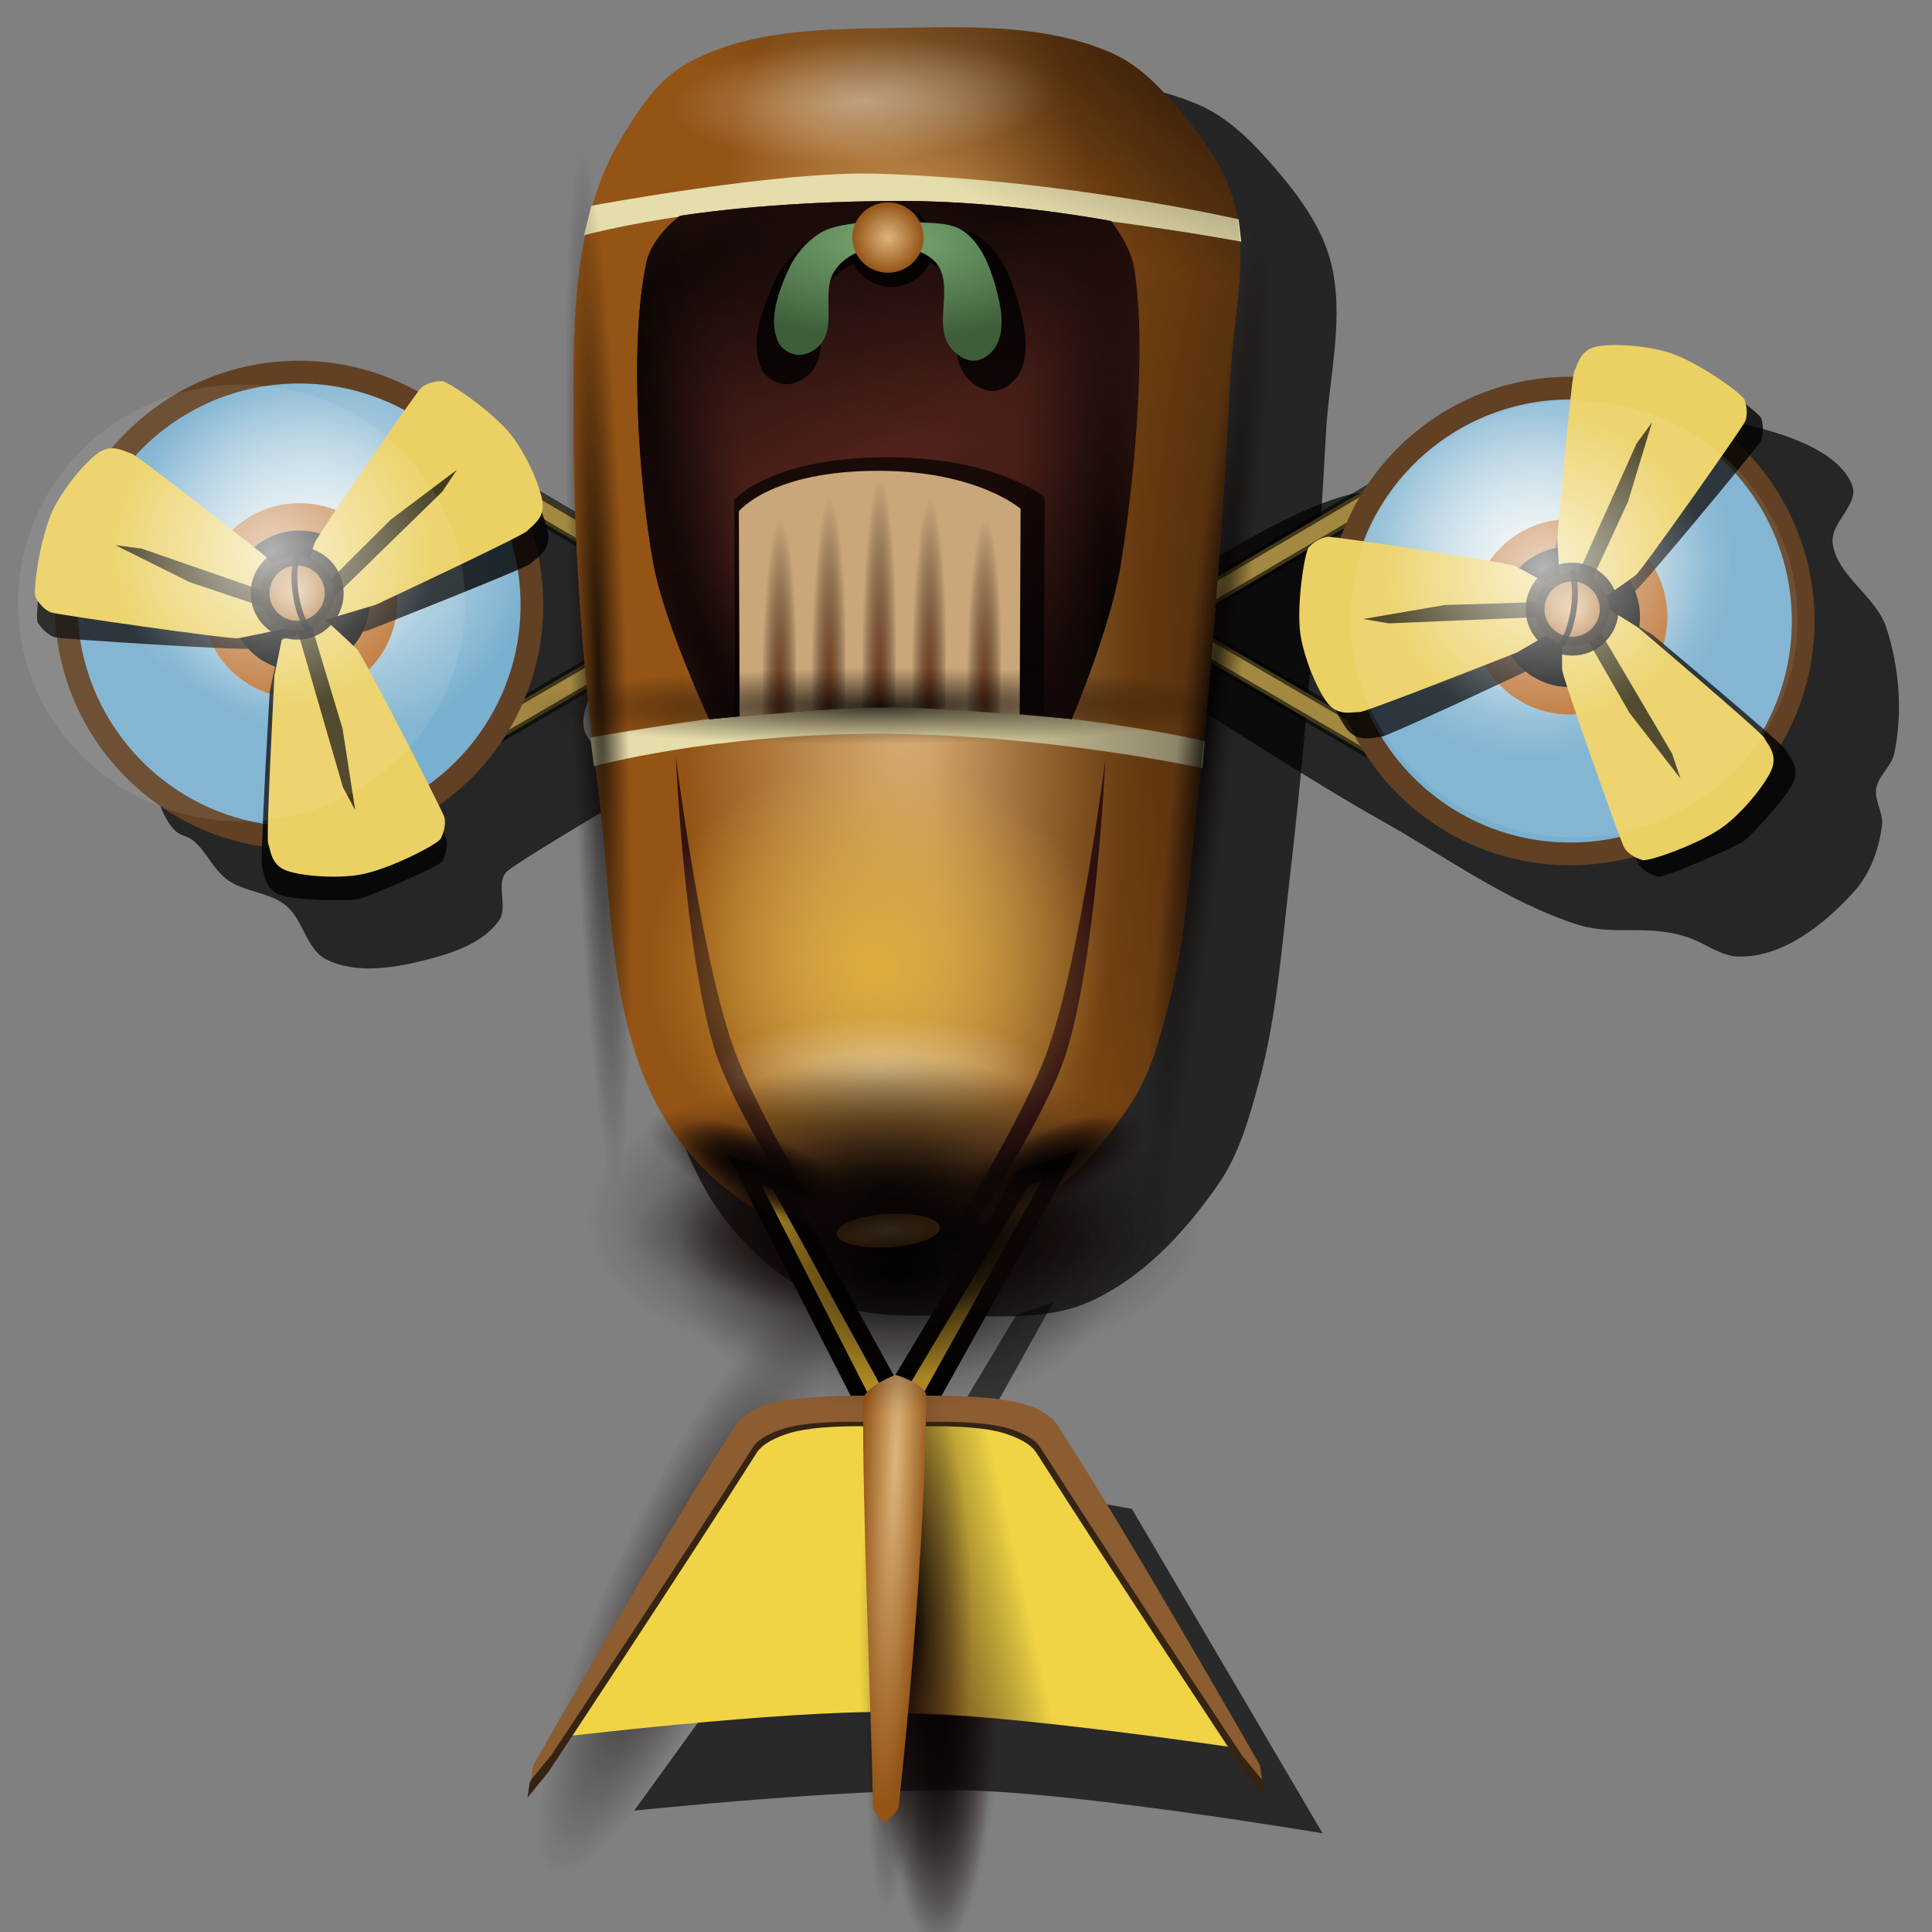 <?xml version="1.0" encoding="UTF-8" standalone="no"?>
<svg
   xmlns:dc="http://purl.org/dc/elements/1.1/"
   xmlns:cc="http://creativecommons.org/ns#"
   xmlns:rdf="http://www.w3.org/1999/02/22-rdf-syntax-ns#"
   xmlns:svg="http://www.w3.org/2000/svg"
   xmlns="http://www.w3.org/2000/svg"
   xmlns:xlink="http://www.w3.org/1999/xlink"
   xmlns:sodipodi="http://sodipodi.sourceforge.net/DTD/sodipodi-0.dtd"
   xmlns:inkscape="http://www.inkscape.org/namespaces/inkscape"
   class="svg-inline--fa fa-arrows-alt fa-w-16 tile-icon"
   version="1.1"
   id="svg1255"
   sodipodi:docname="helicopter.svg"
   width="512"
   height="512"
   inkscape:version="0.92.4 (5da689c313, 2019-01-14)">
  <rect width="100%" height="100%" fill="#808080" stroke="none"/>
  <defs
     id="defs1259">
    <linearGradient
       inkscape:collect="always"
       id="linearGradient9738">
      <stop
         style="stop-color:#7aa973;stop-opacity:1;"
         offset="0"
         id="stop9734" />
      <stop
         style="stop-color:#3e5e3a;stop-opacity:1"
         offset="1"
         id="stop9736" />
    </linearGradient>
    <linearGradient
       id="linearGradient9673"
       inkscape:collect="always">
      <stop
         id="stop9669"
         offset="0"
         style="stop-color:#6f3918;stop-opacity:1" />
      <stop
         id="stop9671"
         offset="1"
         style="stop-color:#180c09;stop-opacity:0" />
    </linearGradient>
    <linearGradient
       id="linearGradient9559"
       inkscape:collect="always">
      <stop
         id="stop9555"
         offset="0"
         style="stop-color:#000000;stop-opacity:0.776" />
      <stop
         id="stop9557"
         offset="1"
         style="stop-color:#180c09;stop-opacity:0" />
    </linearGradient>
    <linearGradient
       id="linearGradient9388"
       inkscape:collect="always">
      <stop
         id="stop9384"
         offset="0"
         style="stop-color:#ffffff;stop-opacity:0.38" />
      <stop
         id="stop9386"
         offset="1"
         style="stop-color:#ffffff;stop-opacity:0" />
    </linearGradient>
    <linearGradient
       inkscape:collect="always"
       id="linearGradient9356">
      <stop
         style="stop-color:#ddae3d;stop-opacity:1;"
         offset="0"
         id="stop9352" />
      <stop
         style="stop-color:#ddae3d;stop-opacity:0;"
         offset="1"
         id="stop9354" />
    </linearGradient>
    <linearGradient
       inkscape:collect="always"
       id="linearGradient9307">
      <stop
         style="stop-color:#000000;stop-opacity:0.778"
         offset="0"
         id="stop9303" />
      <stop
         style="stop-color:#180c09;stop-opacity:0"
         offset="1"
         id="stop9305" />
    </linearGradient>
    <linearGradient
       inkscape:collect="always"
       id="linearGradient8995">
      <stop
         style="stop-color:#ffffff;stop-opacity:0.704"
         offset="0"
         id="stop8991" />
      <stop
         style="stop-color:#ffffff;stop-opacity:0.083"
         offset="1"
         id="stop8993" />
    </linearGradient>
    <linearGradient
       id="linearGradient8970"
       inkscape:collect="always">
      <stop
         id="stop8966"
         offset="0"
         style="stop-color:#deb67d;stop-opacity:1" />
      <stop
         id="stop8968"
         offset="1"
         style="stop-color:#935415;stop-opacity:1" />
    </linearGradient>
    <linearGradient
       inkscape:collect="always"
       id="linearGradient8889">
      <stop
         style="stop-color:#e4eeef;stop-opacity:1"
         offset="0"
         id="stop8885" />
      <stop
         style="stop-color:#79afcf;stop-opacity:1"
         offset="1"
         id="stop8887" />
    </linearGradient>
    <linearGradient
       id="linearGradient1277"
       inkscape:collect="always">
      <stop
         id="stop1273"
         offset="0"
         style="stop-color:#000000;stop-opacity:0" />
      <stop
         id="stop1275"
         offset="1"
         style="stop-color:#180c09;stop-opacity:0.532" />
    </linearGradient>
    <linearGradient
       inkscape:collect="always"
       id="linearGradient1700">
      <stop
         style="stop-color:#766961;stop-opacity:1;"
         offset="0"
         id="stop1696" />
      <stop
         style="stop-color:#766961;stop-opacity:0;"
         offset="1"
         id="stop1698" />
    </linearGradient>
    <linearGradient
       inkscape:collect="always"
       id="linearGradient1601">
      <stop
         style="stop-color:#201205;stop-opacity:1"
         offset="0"
         id="stop1597" />
      <stop
         style="stop-color:#865e23;stop-opacity:1"
         offset="1"
         id="stop1599" />
    </linearGradient>
    <radialGradient
       inkscape:collect="always"
       xlink:href="#linearGradient1601"
       id="radialGradient1605"
       gradientUnits="userSpaceOnUse"
       gradientTransform="matrix(1.093,1.642,-0.808,0.538,172.754,13.365)"
       cx="44.154"
       cy="184.397"
       fx="44.154"
       fy="184.397"
       r="16.439" />
    <radialGradient
       inkscape:collect="always"
       xlink:href="#linearGradient1700"
       id="radialGradient1702"
       cx="-84.666"
       cy="214.008"
       fx="-84.666"
       fy="214.008"
       r="23.419"
       gradientTransform="matrix(-0.341,-0.438,1.027,-0.798,-646.613,223.62)"
       gradientUnits="userSpaceOnUse" />
    <radialGradient
       inkscape:collect="always"
       xlink:href="#linearGradient1277"
       id="radialGradient1271"
       gradientUnits="userSpaceOnUse"
       gradientTransform="matrix(-1.886,1.423,-1.047,-1.388,177.033,612.529)"
       cx="-1.052"
       cy="255.066"
       fx="-1.052"
       fy="255.066"
       r="16.951" />
    <radialGradient
       inkscape:collect="always"
       xlink:href="#linearGradient1601"
       id="radialGradient1605-6"
       gradientUnits="userSpaceOnUse"
       gradientTransform="matrix(1.093,1.642,-0.808,0.538,172.754,13.365)"
       cx="44.154"
       cy="184.397"
       fx="44.154"
       fy="184.397"
       r="16.439" />
    <radialGradient
       inkscape:collect="always"
       xlink:href="#linearGradient1700"
       id="radialGradient1702-8"
       cx="-84.666"
       cy="214.008"
       fx="-84.666"
       fy="214.008"
       r="23.419"
       gradientTransform="matrix(-0.341,-0.438,1.027,-0.798,-646.613,223.62)"
       gradientUnits="userSpaceOnUse" />
    <radialGradient
       inkscape:collect="always"
       xlink:href="#linearGradient1277"
       id="radialGradient1271-5"
       gradientUnits="userSpaceOnUse"
       gradientTransform="matrix(-1.886,1.423,-1.047,-1.388,177.033,612.529)"
       cx="-1.052"
       cy="255.066"
       fx="-1.052"
       fy="255.066"
       r="16.951" />
    <radialGradient
       inkscape:collect="always"
       xlink:href="#linearGradient1601"
       id="radialGradient1605-5"
       gradientUnits="userSpaceOnUse"
       gradientTransform="matrix(1.093,1.642,-0.808,0.538,172.754,13.365)"
       cx="44.154"
       cy="184.397"
       fx="44.154"
       fy="184.397"
       r="16.439" />
    <radialGradient
       inkscape:collect="always"
       xlink:href="#linearGradient1700"
       id="radialGradient1702-4"
       cx="-84.666"
       cy="214.008"
       fx="-84.666"
       fy="214.008"
       r="23.419"
       gradientTransform="matrix(-0.341,-0.438,1.027,-0.798,-646.613,223.62)"
       gradientUnits="userSpaceOnUse" />
    <radialGradient
       inkscape:collect="always"
       xlink:href="#linearGradient1277"
       id="radialGradient1271-8"
       gradientUnits="userSpaceOnUse"
       gradientTransform="matrix(-1.886,1.423,-1.047,-1.388,177.033,612.529)"
       cx="-1.052"
       cy="255.066"
       fx="-1.052"
       fy="255.066"
       r="16.951" />
    <radialGradient
       inkscape:collect="always"
       xlink:href="#linearGradient8889"
       id="radialGradient8891"
       cx="261.504"
       cy="153.753"
       fx="261.504"
       fy="153.753"
       r="59.5"
       gradientUnits="userSpaceOnUse"
       gradientTransform="matrix(0.821,1.0588248e-8,-1.0434884e-8,0.809,435.424,33.916)" />
    <radialGradient
       inkscape:collect="always"
       xlink:href="#linearGradient8970"
       id="radialGradient8964"
       cx="383.164"
       cy="169.23"
       fx="383.164"
       fy="169.23"
       r="13.386"
       gradientUnits="userSpaceOnUse"
       gradientTransform="matrix(0.774,0,0,0.774,86.718,38.3)" />
    <radialGradient
       inkscape:collect="always"
       xlink:href="#linearGradient8995"
       id="radialGradient8997"
       cx="651.335"
       cy="157.864"
       fx="651.335"
       fy="157.864"
       r="54.447"
       gradientTransform="matrix(0.727,-0.014,0.013,0.698,177.393,59.193)"
       gradientUnits="userSpaceOnUse" />
    <radialGradient
       inkscape:collect="always"
       xlink:href="#linearGradient8889"
       id="radialGradient8891-8"
       cx="261.504"
       cy="153.753"
       fx="261.504"
       fy="153.753"
       r="59.5"
       gradientUnits="userSpaceOnUse"
       gradientTransform="matrix(0.821,1.0588248e-8,-1.0434884e-8,0.809,-331.93,30.526)" />
    <radialGradient
       inkscape:collect="always"
       xlink:href="#linearGradient8970"
       id="radialGradient8964-5"
       cx="383.164"
       cy="169.23"
       fx="383.164"
       fy="169.23"
       r="13.386"
       gradientUnits="userSpaceOnUse"
       gradientTransform="matrix(0.774,0,0,0.774,86.718,38.3)" />
    <radialGradient
       inkscape:collect="always"
       xlink:href="#linearGradient8995"
       id="radialGradient8997-6"
       cx="651.335"
       cy="157.864"
       fx="651.335"
       fy="157.864"
       r="54.447"
       gradientTransform="matrix(0.727,-0.014,0.013,0.698,-576.903,55.804)"
       gradientUnits="userSpaceOnUse" />
    <radialGradient
       inkscape:collect="always"
       xlink:href="#linearGradient8970"
       id="radialGradient9253"
       cx="62.153"
       cy="175.752"
       fx="62.153"
       fy="175.752"
       r="81.222"
       gradientTransform="matrix(0.68,0,0,2.329,213.643,-233.496)"
       gradientUnits="userSpaceOnUse" />
    <radialGradient
       inkscape:collect="always"
       xlink:href="#linearGradient1277"
       id="radialGradient9253-0"
       cx="8.071"
       cy="177.878"
       fx="8.071"
       fy="177.878"
       r="81.222"
       gradientTransform="matrix(2.864,-0.021,0.024,3.321,-2.055,-409.901)"
       gradientUnits="userSpaceOnUse" />
    <radialGradient
       inkscape:collect="always"
       xlink:href="#linearGradient9307"
       id="radialGradient9253-2"
       cx="218.662"
       cy="178.962"
       fx="218.662"
       fy="178.962"
       r="81.222"
       gradientTransform="matrix(1.402,0,-1.2906368e-7,3.88,69.503,-507.281)"
       gradientUnits="userSpaceOnUse" />
    <radialGradient
       inkscape:collect="always"
       xlink:href="#linearGradient9307"
       id="radialGradient9253-2-7"
       cx="239.653"
       cy="121.365"
       fx="239.653"
       fy="121.365"
       r="81.222"
       gradientTransform="matrix(0.208,-0.725,3.025,0.867,-226.116,112.395)"
       gradientUnits="userSpaceOnUse" />
    <radialGradient
       inkscape:collect="always"
       xlink:href="#linearGradient9356"
       id="radialGradient9358"
       cx="63.5"
       cy="256.5"
       fx="63.5"
       fy="256.5"
       r="55.5"
       gradientTransform="matrix(1,0,0,0.937,184.747,17.676)"
       gradientUnits="userSpaceOnUse" />
    <radialGradient
       inkscape:collect="always"
       xlink:href="#linearGradient9388"
       id="radialGradient9358-3"
       cx="63.5"
       cy="256.5"
       fx="63.5"
       fy="256.5"
       r="55.5"
       gradientTransform="matrix(0.739,0,0,0.239,202.337,222.014)"
       gradientUnits="userSpaceOnUse" />
    <radialGradient
       inkscape:collect="always"
       xlink:href="#linearGradient9307"
       id="radialGradient9415"
       cx="59.875"
       cy="319.375"
       fx="59.875"
       fy="319.375"
       r="47.375"
       gradientTransform="matrix(1.586,0,0,0.808,158.175,61.473)"
       gradientUnits="userSpaceOnUse" />
    <radialGradient
       inkscape:collect="always"
       xlink:href="#linearGradient9307"
       id="radialGradient9415-8"
       cx="59.875"
       cy="319.375"
       fx="59.875"
       fy="319.375"
       r="47.375"
       gradientTransform="matrix(1.13,0,0,0.401,185.351,195.871)"
       gradientUnits="userSpaceOnUse" />
    <radialGradient
       inkscape:collect="always"
       xlink:href="#linearGradient9307"
       id="radialGradient9415-8-4"
       cx="59.875"
       cy="319.375"
       fx="59.875"
       fy="319.375"
       r="47.375"
       gradientTransform="matrix(1.13,0,0,0.401,174.351,194.871)"
       gradientUnits="userSpaceOnUse" />
    <radialGradient
       inkscape:collect="always"
       xlink:href="#linearGradient9307"
       id="radialGradient9415-8-8"
       cx="59.875"
       cy="319.375"
       fx="59.875"
       fy="319.375"
       r="47.375"
       gradientTransform="matrix(1.13,0,0,0.401,197.601,195.371)"
       gradientUnits="userSpaceOnUse" />
    <radialGradient
       inkscape:collect="always"
       xlink:href="#linearGradient9307"
       id="radialGradient9415-8-5"
       cx="59.875"
       cy="319.375"
       fx="59.875"
       fy="319.375"
       r="47.375"
       gradientTransform="matrix(1.13,0,0,0.726,183.351,81.346)"
       gradientUnits="userSpaceOnUse" />
    <radialGradient
       inkscape:collect="always"
       xlink:href="#linearGradient8970"
       id="radialGradient9504"
       cx="37.956"
       cy="325.146"
       fx="37.956"
       fy="325.146"
       r="12.596"
       gradientTransform="matrix(1,0,0,0.323,193.389,231.85)"
       gradientUnits="userSpaceOnUse" />
    <radialGradient
       inkscape:collect="always"
       xlink:href="#linearGradient9307"
       id="radialGradient9529"
       cx="89.108"
       cy="192.127"
       fx="89.108"
       fy="192.127"
       r="61.176"
       gradientTransform="matrix(2.069,-1.213,0.566,0.966,-204.086,116.368)"
       gradientUnits="userSpaceOnUse" />
    <radialGradient
       inkscape:collect="always"
       xlink:href="#linearGradient9559"
       id="radialGradient9529-4"
       cx="82.347"
       cy="73.883"
       fx="82.347"
       fy="73.883"
       r="61.176"
       gradientTransform="matrix(2.069,-1.213,0.566,0.966,-204.086,116.368)"
       gradientUnits="userSpaceOnUse" />
    <radialGradient
       inkscape:collect="always"
       xlink:href="#linearGradient9559"
       id="radialGradient9529-4-0"
       cx="122.162"
       cy="69.949"
       fx="122.162"
       fy="69.949"
       r="61.176"
       gradientTransform="matrix(1.93,0.348,-0.199,1.102,-133.527,-50.951)"
       gradientUnits="userSpaceOnUse" />
    <radialGradient
       inkscape:collect="always"
       xlink:href="#linearGradient9559"
       id="radialGradient9529-4-0-7"
       cx="67.341"
       cy="112.673"
       fx="67.341"
       fy="112.673"
       r="61.176"
       gradientTransform="matrix(0.538,2.898,-0.37,0.069,-0.068,-96.479)"
       gradientUnits="userSpaceOnUse" />
    <radialGradient
       inkscape:collect="always"
       xlink:href="#linearGradient9559"
       id="radialGradient9529-4-0-7-9"
       cx="-35.519"
       cy="-210.069"
       fx="-35.519"
       fy="-210.069"
       r="61.176"
       gradientTransform="matrix(0.058,-2.65,0.376,0.008,191.861,80.147)"
       gradientUnits="userSpaceOnUse" />
    <radialGradient
       inkscape:collect="always"
       xlink:href="#linearGradient9559"
       id="radialGradient9529-4-0-7-9-6"
       cx="-50.249"
       cy="-435.427"
       fx="-50.249"
       fy="-435.427"
       r="61.176"
       gradientTransform="matrix(-1.231,-2.846,0.345,-0.149,112.699,-2.644)"
       gradientUnits="userSpaceOnUse" />
    <radialGradient
       inkscape:collect="always"
       xlink:href="#linearGradient9673"
       id="radialGradient9667"
       cx="235"
       cy="173.879"
       fx="235"
       fy="173.879"
       r="3.25"
       gradientTransform="matrix(1.385,0.005,-0.061,14.099,-283.708,-2258.166)"
       gradientUnits="userSpaceOnUse" />
    <radialGradient
       inkscape:collect="always"
       xlink:href="#linearGradient9673"
       id="radialGradient9667-2"
       cx="235"
       cy="173.879"
       fx="235"
       fy="173.879"
       r="3.25"
       gradientTransform="matrix(1.385,0.006,-0.061,15.341,-77.941,-2475.465)"
       gradientUnits="userSpaceOnUse" />
    <radialGradient
       inkscape:collect="always"
       xlink:href="#linearGradient9673"
       id="radialGradient9667-9"
       cx="235"
       cy="173.879"
       fx="235"
       fy="173.879"
       r="3.25"
       gradientTransform="matrix(1.385,0.006,-0.061,16.582,-65.684,-2692.213)"
       gradientUnits="userSpaceOnUse" />
    <radialGradient
       inkscape:collect="always"
       xlink:href="#linearGradient9673"
       id="radialGradient9667-3"
       cx="235"
       cy="173.879"
       fx="235"
       fy="173.879"
       r="3.25"
       gradientTransform="matrix(1.385,0.006,-0.061,15.082,-53.487,-2431.044)"
       gradientUnits="userSpaceOnUse" />
    <radialGradient
       inkscape:collect="always"
       xlink:href="#linearGradient9673"
       id="radialGradient9667-5"
       cx="235"
       cy="173.879"
       fx="235"
       fy="173.879"
       r="3.25"
       gradientTransform="matrix(1.385,0.005,-0.061,13.996,-233.799,-2240.861)"
       gradientUnits="userSpaceOnUse" />
    <radialGradient
       inkscape:collect="always"
       xlink:href="#linearGradient9738"
       id="radialGradient9740"
       cx="260.658"
       cy="71.862"
       fx="260.658"
       fy="71.862"
       r="27.719"
       gradientTransform="matrix(-1.85,-0.019,0.009,-0.854,539.616,147.727)"
       gradientUnits="userSpaceOnUse" />
    <radialGradient
       inkscape:collect="always"
       xlink:href="#linearGradient8970"
       id="radialGradient9750"
       cx="261.688"
       cy="80.062"
       fx="261.688"
       fy="80.062"
       r="8.688"
       gradientTransform="matrix(1,0,0,0.986,-10.387,1.451)"
       gradientUnits="userSpaceOnUse" />
    <radialGradient
       inkscape:collect="always"
       xlink:href="#linearGradient9388"
       id="radialGradient9358-3-2"
       cx="63.5"
       cy="256.5"
       fx="63.5"
       fy="256.5"
       r="55.5"
       gradientTransform="matrix(0.841,0,0,0.27,189.393,-11.356)"
       gradientUnits="userSpaceOnUse" />
    <linearGradient
       inkscape:collect="always"
       xlink:href="#linearGradient9673"
       id="linearGradient9895"
       x1="113"
       y1="408.125"
       x2="146"
       y2="400.625"
       gradientUnits="userSpaceOnUse"
       gradientTransform="translate(269.75)" />
    <radialGradient
       inkscape:collect="always"
       xlink:href="#linearGradient8970"
       id="radialGradient9940"
       cx="226.876"
       cy="407.662"
       fx="226.876"
       fy="407.662"
       r="8.188"
       gradientTransform="matrix(-0.999,-0.039,0.408,-10.439,446.782,4642.245)"
       gradientUnits="userSpaceOnUse" />
    <radialGradient
       inkscape:collect="always"
       xlink:href="#linearGradient9559"
       id="radialGradient9956"
       cx="124.328"
       cy="415.313"
       fx="124.328"
       fy="415.313"
       r="6.922"
       gradientTransform="matrix(1.004,0,1.7006668e-8,18.29,50.162,-7393.282)"
       gradientUnits="userSpaceOnUse" />
    <radialGradient
       inkscape:collect="always"
       xlink:href="#linearGradient9559"
       id="radialGradient9956-8"
       cx="124.328"
       cy="415.313"
       fx="124.328"
       fy="415.313"
       r="6.922"
       gradientTransform="matrix(1.001,0,1.8370412e-8,8.946,148.478,-3307.175)"
       gradientUnits="userSpaceOnUse" />
    <radialGradient
       inkscape:collect="always"
       xlink:href="#linearGradient9559"
       id="radialGradient9956-1"
       cx="124.328"
       cy="415.313"
       fx="124.328"
       fy="415.313"
       r="6.922"
       gradientTransform="matrix(2.001,0,2.0384094e-8,8.975,11.458,-3293.244)"
       gradientUnits="userSpaceOnUse" />
    <linearGradient
       inkscape:collect="always"
       xlink:href="#linearGradient9673"
       id="linearGradient10006"
       gradientUnits="userSpaceOnUse"
       gradientTransform="translate(136.422)"
       x1="113"
       y1="408.125"
       x2="146"
       y2="400.625" />
    <radialGradient
       inkscape:collect="always"
       xlink:href="#linearGradient8970"
       id="radialGradient10008"
       gradientUnits="userSpaceOnUse"
       gradientTransform="matrix(-0.999,-0.039,0.408,-10.439,313.454,4642.245)"
       cx="226.876"
       cy="407.662"
       fx="226.876"
       fy="407.662"
       r="8.188" />
    <radialGradient
       inkscape:collect="always"
       xlink:href="#linearGradient9307"
       id="radialGradient10046"
       gradientUnits="userSpaceOnUse"
       gradientTransform="matrix(0.208,-0.725,3.025,0.867,-32.369,112.395)"
       cx="239.653"
       cy="121.365"
       fx="239.653"
       fy="121.365"
       r="81.222" />
    <radialGradient
       inkscape:collect="always"
       xlink:href="#linearGradient9307"
       id="radialGradient10048"
       gradientUnits="userSpaceOnUse"
       gradientTransform="matrix(2.069,-1.213,0.566,0.966,-10.339,116.368)"
       cx="89.108"
       cy="192.127"
       fx="89.108"
       fy="192.127"
       r="61.176" />
    <radialGradient
       inkscape:collect="always"
       xlink:href="#linearGradient9559"
       id="radialGradient10050"
       gradientUnits="userSpaceOnUse"
       gradientTransform="matrix(2.069,-1.213,0.566,0.966,-10.339,116.368)"
       cx="82.347"
       cy="73.883"
       fx="82.347"
       fy="73.883"
       r="61.176" />
    <radialGradient
       inkscape:collect="always"
       xlink:href="#linearGradient9559"
       id="radialGradient10052"
       gradientUnits="userSpaceOnUse"
       gradientTransform="matrix(1.93,0.348,-0.199,1.102,60.22,-50.951)"
       cx="122.162"
       cy="69.949"
       fx="122.162"
       fy="69.949"
       r="61.176" />
    <radialGradient
       inkscape:collect="always"
       xlink:href="#linearGradient9559"
       id="radialGradient10054"
       gradientUnits="userSpaceOnUse"
       gradientTransform="matrix(0.538,2.898,-0.37,0.069,193.679,-96.479)"
       cx="67.341"
       cy="112.673"
       fx="67.341"
       fy="112.673"
       r="61.176" />
    <radialGradient
       inkscape:collect="always"
       xlink:href="#linearGradient9559"
       id="radialGradient10056"
       gradientUnits="userSpaceOnUse"
       gradientTransform="matrix(0.058,-2.65,0.376,0.008,385.608,80.147)"
       cx="-35.519"
       cy="-210.069"
       fx="-35.519"
       fy="-210.069"
       r="61.176" />
    <radialGradient
       inkscape:collect="always"
       xlink:href="#linearGradient9559"
       id="radialGradient10058"
       gradientUnits="userSpaceOnUse"
       gradientTransform="matrix(-1.231,-2.846,0.345,-0.149,306.447,-2.644)"
       cx="-50.249"
       cy="-435.427"
       fx="-50.249"
       fy="-435.427"
       r="61.176" />
    <radialGradient
       inkscape:collect="always"
       xlink:href="#linearGradient9673"
       id="radialGradient10060"
       gradientUnits="userSpaceOnUse"
       gradientTransform="matrix(1.385,0.005,-0.061,14.099,-89.961,-2258.166)"
       cx="235"
       cy="173.879"
       fx="235"
       fy="173.879"
       r="3.25" />
    <radialGradient
       inkscape:collect="always"
       xlink:href="#linearGradient9673"
       id="radialGradient10062"
       gradientUnits="userSpaceOnUse"
       gradientTransform="matrix(1.385,0.005,-0.061,13.996,-40.052,-2240.861)"
       cx="235"
       cy="173.879"
       fx="235"
       fy="173.879"
       r="3.25" />
    <radialGradient
       inkscape:collect="always"
       xlink:href="#linearGradient9738"
       id="radialGradient10064"
       gradientUnits="userSpaceOnUse"
       gradientTransform="matrix(-1.85,-0.019,0.009,-0.854,733.363,147.727)"
       cx="260.658"
       cy="71.862"
       fx="260.658"
       fy="71.862"
       r="27.719" />
    <radialGradient
       inkscape:collect="always"
       xlink:href="#linearGradient9559"
       id="radialGradient10119"
       cx="294.864"
       cy="309.149"
       fx="294.864"
       fy="309.149"
       r="24.218"
       gradientTransform="matrix(1,0,0,0.361,-163.299,289.342)"
       gradientUnits="userSpaceOnUse" />
    <radialGradient
       inkscape:collect="always"
       xlink:href="#linearGradient9559"
       id="radialGradient10119-9"
       cx="294.864"
       cy="309.149"
       fx="294.864"
       fy="309.149"
       r="24.218"
       gradientTransform="matrix(1,0,0,0.361,-165.281,287.735)"
       gradientUnits="userSpaceOnUse" />
    <radialGradient
       inkscape:collect="always"
       xlink:href="#linearGradient9559"
       id="radialGradient10119-3"
       cx="294.864"
       cy="309.149"
       fx="294.864"
       fy="309.149"
       r="24.218"
       gradientTransform="matrix(1,0,0,0.361,-158.274,289.441)"
       gradientUnits="userSpaceOnUse" />
    <radialGradient
       inkscape:collect="always"
       xlink:href="#linearGradient9559"
       id="radialGradient10119-4"
       cx="294.864"
       cy="309.149"
       fx="294.864"
       fy="309.149"
       r="24.218"
       gradientTransform="matrix(1,0,0,0.361,34.687,77.158)"
       gradientUnits="userSpaceOnUse" />
    <radialGradient
       inkscape:collect="always"
       xlink:href="#linearGradient9559"
       id="radialGradient10119-4-7"
       cx="294.864"
       cy="309.149"
       fx="294.864"
       fy="309.149"
       r="24.218"
       gradientTransform="matrix(1,0,0,0.361,34.994,77.407)"
       gradientUnits="userSpaceOnUse" />
    <radialGradient
       inkscape:collect="always"
       xlink:href="#linearGradient9559"
       id="radialGradient10119-4-8"
       cx="294.864"
       cy="309.149"
       fx="294.864"
       fy="309.149"
       r="24.218"
       gradientTransform="matrix(1,0,0,0.361,27.371,78.149)"
       gradientUnits="userSpaceOnUse" />
    <radialGradient
       inkscape:collect="always"
       xlink:href="#linearGradient9559"
       id="radialGradient10119-4-5"
       cx="294.864"
       cy="309.149"
       fx="294.864"
       fy="309.149"
       r="24.218"
       gradientTransform="matrix(1,0,0,0.361,41.46,77.966)"
       gradientUnits="userSpaceOnUse" />
    <radialGradient
       inkscape:collect="always"
       xlink:href="#linearGradient9307"
       id="radialGradient9415-8-5-1"
       cx="59.875"
       cy="319.375"
       fx="59.875"
       fy="319.375"
       r="47.375"
       gradientTransform="matrix(1.13,0,0,0.726,185.718,100.439)"
       gradientUnits="userSpaceOnUse" />
    <radialGradient
       inkscape:collect="always"
       xlink:href="#linearGradient9307"
       id="radialGradient9415-8-5-3"
       cx="59.875"
       cy="319.375"
       fx="59.875"
       fy="319.375"
       r="47.375"
       gradientTransform="matrix(1.48,1.0669779e-8,-1.1609418e-8,0.669,181.12,434.437)"
       gradientUnits="userSpaceOnUse" />
    <radialGradient
       inkscape:collect="always"
       xlink:href="#linearGradient8889"
       id="radialGradient10248"
       gradientUnits="userSpaceOnUse"
       gradientTransform="matrix(0.821,1.0588248e-8,-1.0434884e-8,0.809,435.424,33.916)"
       cx="261.504"
       cy="153.753"
       fx="261.504"
       fy="153.753"
       r="59.5" />
    <radialGradient
       inkscape:collect="always"
       xlink:href="#linearGradient9559"
       id="radialGradient9956-7"
       cx="124.328"
       cy="415.313"
       fx="124.328"
       fy="415.313"
       r="6.922"
       gradientTransform="matrix(1.004,0,1.7006669e-8,18.29,225.23,-7416.741)"
       gradientUnits="userSpaceOnUse" />
    <radialGradient
       inkscape:collect="always"
       xlink:href="#linearGradient9559"
       id="radialGradient9956-1-9"
       cx="124.328"
       cy="415.313"
       fx="124.328"
       fy="415.313"
       r="6.922"
       gradientTransform="matrix(2.001,0,2.0384094e-8,8.975,17.01,-3277.409)"
       gradientUnits="userSpaceOnUse" />
    <radialGradient
       inkscape:collect="always"
       xlink:href="#linearGradient9559"
       id="radialGradient9956-1-2"
       cx="124.328"
       cy="415.313"
       fx="124.328"
       fy="415.313"
       r="6.922"
       gradientTransform="matrix(2.001,0,2.0384094e-8,8.975,17.363,-3277.743)"
       gradientUnits="userSpaceOnUse" />
    <radialGradient
       inkscape:collect="always"
       xlink:href="#linearGradient9559"
       id="radialGradient9956-1-7"
       cx="124.328"
       cy="415.313"
       fx="124.328"
       fy="415.313"
       r="6.922"
       gradientTransform="matrix(2.001,0,2.0384094e-8,8.975,18.424,-3278.038)"
       gradientUnits="userSpaceOnUse" />
    <radialGradient
       inkscape:collect="always"
       xlink:href="#linearGradient9559"
       id="radialGradient9956-2"
       cx="124.328"
       cy="415.313"
       fx="124.328"
       fy="415.313"
       r="6.922"
       gradientTransform="matrix(1.428,0,9.1316734e-8,12.749,29.902,-5477.416)"
       gradientUnits="userSpaceOnUse" />
  </defs>
  <sodipodi:namedview
     pagecolor="#ffffff"
     bordercolor="#666666"
     borderopacity="1"
     objecttolerance="10"
     gridtolerance="10"
     guidetolerance="10"
     inkscape:pageopacity="0"
     inkscape:pageshadow="2"
     inkscape:window-width="1920"
     inkscape:window-height="1017"
     id="namedview1257"
     showgrid="false"
     inkscape:zoom="0.5"
     inkscape:cx="-232.85182"
     inkscape:cy="336.61017"
     inkscape:window-x="-8"
     inkscape:window-y="-8"
     inkscape:window-maximized="1"
     inkscape:current-layer="svg1255"
     showguides="true"
     inkscape:guide-bbox="true">
    <sodipodi:guide
       position="0,1.637"
       orientation="1,0"
       id="guide1817"
       inkscape:locked="false" />
    <sodipodi:guide
       position="0.855,512"
       orientation="0,1"
       id="guide1819"
       inkscape:locked="false" />
    <sodipodi:guide
       position="509.117,-0.004"
       orientation="0,1"
       id="guide1821"
       inkscape:locked="false" />
    <sodipodi:guide
       position="512,285.906"
       orientation="1,0"
       id="guide1823"
       inkscape:locked="false" />
  </sodipodi:namedview>
  <g
     id="g10595"
     transform="matrix(1.088,0,0,1.088,-38.1,-24.471)">
    <ellipse
       transform="matrix(0.494,-0.869,0.104,0.995,0,0)"
       ry="31.702"
       rx="70.101"
       cy="648.151"
       cx="269.718"
       id="path9407-1-0-2"
       style="fill:url(#radialGradient9415-8-5-3);fill-opacity:1;stroke:none;stroke-width:9.312;stroke-miterlimit:4;stroke-dasharray:none;stroke-opacity:1;paint-order:markers stroke fill" />
    <path
       sodipodi:nodetypes="csccscc"
       inkscape:connector-curvature="0"
       id="path9885-3"
       d="m 189.486,463.518 c 0,0 54.86,-5.744 82.342,-4.891 28.644,0.889 85.34,10.41 85.34,10.41 l -46.452,-79.028 c 0,0 -23.355,-4.413 -35.179,-4.581 -10.656,-0.152 -31.808,3.225 -31.808,3.225 z"
       style="fill:#000000;fill-opacity:0.681;stroke:none;stroke-width:1px;stroke-linecap:butt;stroke-linejoin:miter;stroke-opacity:1" />
    <ellipse
       transform="matrix(0.998,-0.055,-0.004,1,0,0)"
       ry="62.123"
       rx="13.848"
       cy="449.956"
       cx="265.74"
       id="path9948-2-8"
       style="fill:url(#radialGradient9956-1-9);fill-opacity:1;stroke:none;stroke-width:5.878;stroke-miterlimit:4;stroke-dasharray:none;stroke-opacity:1;paint-order:markers stroke fill" />
    <ellipse
       transform="matrix(0.998,-0.055,-0.004,1,0,0)"
       ry="62.123"
       rx="13.848"
       cy="449.621"
       cx="266.093"
       id="path9948-2-7"
       style="fill:url(#radialGradient9956-1-2);fill-opacity:1;stroke:none;stroke-width:5.878;stroke-miterlimit:4;stroke-dasharray:none;stroke-opacity:1;paint-order:markers stroke fill" />
    <ellipse
       transform="matrix(0.998,-0.055,-0.004,1,0,0)"
       ry="62.123"
       rx="13.848"
       cy="449.327"
       cx="267.154"
       id="path9948-2-5"
       style="fill:url(#radialGradient9956-1-7);fill-opacity:1;stroke:none;stroke-width:5.878;stroke-miterlimit:4;stroke-dasharray:none;stroke-opacity:1;paint-order:markers stroke fill" />
    <path
       inkscape:connector-curvature="0"
       id="path9868-3"
       d="m 291.522,339.755 -41.493,74.528 -0.403,-16.438 32.899,-55.026 z"
       style="fill:#000000;fill-opacity:0.597;stroke:none;stroke-width:4.158;stroke-linecap:butt;stroke-linejoin:miter;stroke-miterlimit:4;stroke-dasharray:none;stroke-opacity:1;paint-order:markers stroke fill" />
    <path
       sodipodi:nodetypes="ssssssssssssssssss"
       inkscape:connector-curvature="0"
       id="path9245-5-2-9"
       d="m 331.676,311.095 c -8.008,11.484 -18.311,22.739 -31.472,28.554 -9.813,4.336 -21.46,3.429 -32.286,3.344 -10.847,-0.085 -22.533,0.643 -32.286,-3.859 -12.247,-5.653 -22.643,-15.861 -29.03,-27.268 -13.292,-23.736 -12.112,-52.578 -15.736,-79.232 -3.952,-29.072 -6.334,-58.409 -6.511,-87.721 -0.106,-17.523 -0.574,-35.336 3.256,-52.478 1.762,-7.884 4.609,-15.711 8.953,-22.638 4.587,-7.315 9.798,-15.146 17.635,-19.293 17.202,-9.103 38.636,-8.658 58.332,-9.004 18.225,-0.32 37.619,-0.617 54.262,6.431 7.551,3.198 13.483,9.367 18.721,15.435 5.797,6.716 11.336,14.22 13.566,22.638 3.592,13.56 -0.335,27.968 -1.085,41.931 -1.967,36.591 -4.712,73.17 -8.953,109.587 -1.885,16.188 -3.046,32.59 -7.325,48.362 -2.361,8.699 -4.814,17.718 -10.039,25.21 z"
       style="fill:#000000;fill-opacity:0.713;stroke:none;stroke-width:1.057px;stroke-linecap:butt;stroke-linejoin:miter;stroke-opacity:1" />
    <g
       transform="translate(-242,0.5)"
       id="g9137">
      <path
         style="fill:#000000;fill-opacity:0.704;stroke:none;stroke-width:1px;stroke-linecap:butt;stroke-linejoin:miter;stroke-opacity:1"
         d="m 568.728,194.332 c 0,0 29.305,18.939 44.548,27.4 14.907,8.275 30.908,20.11 48.285,25.554 8.777,2.75 17.449,-0.453 27.393,3.316 3.53,1.338 7.348,4.195 11.119,4.364 10.909,0.489 21.358,-7.77 28.638,-15.91 3.874,-4.332 6.031,-10.316 6.718,-16.087 0.353,-2.963 -1.879,-5.892 -1.414,-8.839 0.505,-3.202 3.762,-5.488 4.419,-8.662 2.071,-10.003 1.208,-20.866 -1.945,-30.582 -2.517,-7.759 -12.127,-12.581 -13.081,-20.683 -0.576,-4.886 6.492,-9.356 4.773,-13.965 -4.17,-11.184 -27.085,-15.609 -38.936,-17.031 -24.231,-2.907 -37.974,16.756 -62.18,19.86 -6.901,0.885 -14.071,-2.228 -20.86,-0.707 -16.484,3.692 -45.078,23.158 -45.078,23.158 z"
         id="path9115"
         inkscape:connector-curvature="0"
         sodipodi:nodetypes="csasssssssssssscc" />
      <g
         id="g9017">
        <path
           inkscape:connector-curvature="0"
           id="path8866"
           d="m 567.875,174.75 60.5,35.25 0.5,6.625 -64,-37.375 z"
           style="fill:#a28841;fill-opacity:1;stroke:#000000;stroke-width:1.7;stroke-linecap:butt;stroke-linejoin:miter;stroke-miterlimit:4;stroke-dasharray:none;stroke-opacity:0.597;paint-order:markers stroke fill" />
        <path
           inkscape:connector-curvature="0"
           id="path8866-4"
           d="m 564.932,167.562 60.343,-35.518 6.023,2.805 -63.909,37.531 z"
           style="fill:#a28841;fill-opacity:1;stroke:#000000;stroke-width:1.7;stroke-linecap:butt;stroke-linejoin:miter;stroke-miterlimit:4;stroke-dasharray:none;stroke-opacity:0.597;paint-order:markers stroke fill" />
        <circle
           r="56.731"
           cy="173.25"
           cx="659.5"
           id="path8883"
           style="fill:url(#radialGradient10248);fill-opacity:1;stroke:#614023;stroke-width:5.538;stroke-miterlimit:4;stroke-dasharray:none;stroke-opacity:1;paint-order:markers stroke fill" />
        <circle
           r="20.455"
           cy="172.225"
           cx="659.36"
           id="path8893"
           style="fill:#000000;fill-opacity:0.977;stroke:#bb702e;stroke-width:6.678;stroke-miterlimit:4;stroke-dasharray:none;stroke-opacity:1;paint-order:normal" />
        <g
           transform="translate(-130,1)"
           id="g8987">
          <path
             style="fill:#000000;fill-opacity:0.792;stroke:none;stroke-width:1.045px;stroke-linecap:butt;stroke-linejoin:miter;stroke-opacity:1"
             d="m 796.401,167.556 13.143,8.047 c 0,0 31.807,26.608 32.464,28.036 0.657,1.428 3.154,3.764 2.103,7.269 -1.051,3.504 -10.777,13.888 -12.486,15.056 -1.709,1.168 -19.189,8.956 -20.766,8.566 -1.577,-0.389 -3.812,-1.558 -4.732,-3.115 -0.92,-1.558 -15.772,-42.832 -15.903,-45.039 -0.131,-2.207 0.131,-15.575 0.131,-15.575 z"
             id="path8895-2"
             inkscape:connector-curvature="0" />
          <path
             style="fill:#000000;fill-opacity:0.792;stroke:none;stroke-width:1.045px;stroke-linecap:butt;stroke-linejoin:miter;stroke-opacity:1"
             d="m 795.184,174.297 -12.827,8.542 c 0,0 -37.514,17.673 -39.086,17.669 -1.572,-0.004 -4.741,1.28 -7.479,-1.148 -2.738,-2.427 -8.07,-15.617 -8.412,-17.659 -0.342,-2.041 -0.059,-21.176 0.958,-22.443 1.016,-1.267 3.016,-2.804 4.816,-2.984 1.8,-0.18 45.494,3.697 47.551,4.505 2.057,0.808 14.077,6.667 14.077,6.667 z"
             id="path8895-2-3"
             inkscape:connector-curvature="0" />
          <path
             style="fill:#ebd063;fill-opacity:1;stroke:none;stroke-width:1px;stroke-linecap:butt;stroke-linejoin:miter;stroke-opacity:1"
             d="m 793.405,166 12.5,7.75 c 0,0 30.25,25.625 30.875,27 0.625,1.375 3,3.625 2,7 -1,3.375 -6.865,10.768 -11.875,14.5 -5.722,4.262 -18.25,8.625 -19.75,8.25 -1.5,-0.375 -3.625,-1.5 -4.5,-3 -0.875,-1.5 -15,-41.25 -15.125,-43.375 -0.125,-2.125 0.125,-15 0.125,-15 z"
             id="path8895"
             inkscape:connector-curvature="0"
             sodipodi:nodetypes="ccssassscc" />
          <path
             style="fill:#000000;fill-opacity:0.718;stroke:none;stroke-width:1.203px;stroke-linecap:butt;stroke-linejoin:miter;stroke-opacity:1"
             d="m 816.337,210.606 -12.369,-15.905 -15.124,-26.273 3.142,-1.712 22.326,37.858 z"
             id="path8897"
             inkscape:connector-curvature="0" />
          <path
             style="fill:#ebd063;fill-opacity:1;stroke:none;stroke-width:1px;stroke-linecap:butt;stroke-linejoin:miter;stroke-opacity:1"
             d="m 789.186,172.577 -12.728,7.37 c 0,0 -36.86,14.597 -38.367,14.5 -1.507,-0.097 -4.611,0.937 -7.116,-1.536 -2.505,-2.473 -6.26,-11.13 -7.189,-17.308 -1.061,-7.055 0.997,-20.161 2.035,-21.307 1.038,-1.146 3.032,-2.49 4.767,-2.554 1.735,-0.065 43.45,6.218 45.383,7.11 1.933,0.892 13.17,7.182 13.17,7.182 z"
             id="path8895-1"
             inkscape:connector-curvature="0"
             sodipodi:nodetypes="ccccaccccc" />
          <path
             style="fill:#000000;fill-opacity:0.718;stroke:none;stroke-width:1.203px;stroke-linecap:butt;stroke-linejoin:miter;stroke-opacity:1"
             d="m 739.036,171.771 19.858,-3.41 30.3,-0.952 0.029,3.578 -43.912,1.842 z"
             id="path8897-6"
             inkscape:connector-curvature="0" />
          <path
             style="fill:#000000;fill-opacity:0.792;stroke:none;stroke-width:1.045px;stroke-linecap:butt;stroke-linejoin:miter;stroke-opacity:1"
             d="m 785.717,169.419 0.252,-15.409 c 0,0 6.754,-40.915 7.65,-42.206 0.896,-1.292 1.639,-4.629 5.192,-5.505 3.553,-0.875 17.438,2.225 19.312,3.103 1.874,0.878 17.464,11.976 17.93,13.532 0.466,1.556 0.595,4.074 -0.279,5.658 -0.874,1.584 -28.876,35.349 -30.709,36.584 -1.834,1.234 -13.481,7.801 -13.481,7.801 z"
             id="path8895-2-5"
             inkscape:connector-curvature="0" />
          <path
             style="fill:#ebd063;fill-opacity:1;stroke:none;stroke-width:1px;stroke-linecap:butt;stroke-linejoin:miter;stroke-opacity:1"
             d="m 787.223,166.789 -0.9,-14.68 c 0,0 3.429,-39.496 4.19,-40.801 0.761,-1.305 1.224,-4.543 4.557,-5.678 3.332,-1.135 12.755,-0.622 18.696,1.311 6.785,2.207 17.586,9.909 18.147,11.349 0.561,1.441 0.871,3.825 0.153,5.406 -0.718,1.581 -24.994,36.081 -26.656,37.412 -1.662,1.33 -12.313,8.567 -12.313,8.567 z"
             id="path8895-29"
             inkscape:connector-curvature="0"
             sodipodi:nodetypes="ccccaccccc" />
          <path
             style="fill:#000000;fill-opacity:0.718;stroke:none;stroke-width:1.203px;stroke-linecap:butt;stroke-linejoin:miter;stroke-opacity:1"
             d="m 809.399,123.886 -5.831,19.286 -12.7,27.527 -3.213,-1.574 17.992,-40.099 z"
             id="path8897-0"
             inkscape:connector-curvature="0" />
        </g>
        <g
           transform="translate(276.789,1.127)"
           id="g8976">
          <circle
             style="fill:url(#radialGradient8964);fill-opacity:1;stroke:#000000;stroke-width:4.594;stroke-miterlimit:4;stroke-dasharray:none;stroke-opacity:0.88;paint-order:markers stroke fill"
             id="path8956"
             cx="383.164"
             cy="169.23"
             r="9.027" />
          <path
             style="fill:none;stroke:#000000;stroke-width:1.434;stroke-linecap:butt;stroke-linejoin:miter;stroke-miterlimit:4;stroke-dasharray:none;stroke-opacity:0.852"
             d="m 383.059,159.807 c 0,0 1.409,3.491 0.46,9.661 -0.925,6.013 -3.059,8.652 -3.059,8.652"
             id="path8972"
             inkscape:connector-curvature="0"
             sodipodi:nodetypes="csc" />
        </g>
        <ellipse
           ry="53.21"
           rx="54.447"
           cy="172.766"
           cx="660.438"
           id="path8989"
           style="fill:url(#radialGradient8997);fill-opacity:1;stroke:none;stroke-width:6.678;stroke-miterlimit:4;stroke-dasharray:none;stroke-opacity:1;paint-order:markers stroke fill" />
      </g>
    </g>
    <path
       style="fill:#000000;fill-opacity:0.704;stroke:none;stroke-width:1px;stroke-linecap:butt;stroke-linejoin:miter;stroke-opacity:1"
       d="m 64.806,181.71 c 0,0 3.805,21.85 7.5,32.25 1.335,3.758 2.506,7.857 5.25,10.75 1.181,1.245 3.167,1.419 4.5,2.5 3.257,2.642 4.872,7.014 8.25,9.5 4.177,3.075 10.181,3.034 14.25,6.25 4.341,3.431 5.035,10.807 10,13.25 7.627,3.753 17.286,1.938 25.5,-0.25 6.093,-1.623 12.875,-4.091 16.5,-9.25 2.331,-3.318 -0.998,-9.269 2,-12 4.525,-4.122 74,-44.25 74,-44.25 l -16,-6.25 c 0,0 -16.299,15.035 -26.5,18.5 -3.475,1.18 -8.346,3.036 -11,0.5 -4.639,-4.433 -0.126,-13.557 4.95,-17.482 l 36.55,-28.268 -30.25,0.75 -61.25,-33.25 z"
       id="path9241"
       inkscape:connector-curvature="0"
       sodipodi:nodetypes="csssssssssccssscccc" />
    <path
       inkscape:connector-curvature="0"
       id="path8866-7"
       d="m 199.479,171.361 -60.5,35.25 -0.5,6.625 64,-37.375 z"
       style="fill:#a28841;fill-opacity:1;stroke:#000000;stroke-width:1.7;stroke-linecap:butt;stroke-linejoin:miter;stroke-miterlimit:4;stroke-dasharray:none;stroke-opacity:0.597;paint-order:markers stroke fill" />
    <path
       inkscape:connector-curvature="0"
       id="path8866-4-0"
       d="m 202.422,164.173 -60.343,-35.518 -6.023,2.805 63.909,37.531 z"
       style="fill:#a28841;fill-opacity:1;stroke:#000000;stroke-width:1.7;stroke-linecap:butt;stroke-linejoin:miter;stroke-miterlimit:4;stroke-dasharray:none;stroke-opacity:0.597;paint-order:markers stroke fill" />
    <circle
       transform="scale(-1,1)"
       r="56.731"
       cy="169.861"
       cx="-107.854"
       id="path8883-2"
       style="fill:url(#radialGradient8891-8);fill-opacity:1;stroke:#614023;stroke-width:5.538;stroke-miterlimit:4;stroke-dasharray:none;stroke-opacity:1;paint-order:markers stroke fill" />
    <circle
       transform="scale(-1,1)"
       r="20.455"
       cy="168.835"
       cx="-107.993"
       id="path8893-0"
       style="fill:#000000;fill-opacity:0.977;stroke:#bb702e;stroke-width:6.678;stroke-miterlimit:4;stroke-dasharray:none;stroke-opacity:1;paint-order:normal" />
    <g
       transform="matrix(-0.686,0.728,0.728,0.686,528.231,-518.921)"
       id="g8987-0">
      <path
         style="fill:#000000;fill-opacity:0.792;stroke:none;stroke-width:1.045px;stroke-linecap:butt;stroke-linejoin:miter;stroke-opacity:1"
         d="m 796.401,167.556 13.143,8.047 c 0,0 31.807,26.608 32.464,28.036 0.657,1.428 3.154,3.764 2.103,7.269 -1.051,3.504 -10.777,13.888 -12.486,15.056 -1.709,1.168 -19.189,8.956 -20.766,8.566 -1.577,-0.389 -3.812,-1.558 -4.732,-3.115 -0.92,-1.558 -15.772,-42.832 -15.903,-45.039 -0.131,-2.207 0.131,-15.575 0.131,-15.575 z"
         id="path8895-2-9"
         inkscape:connector-curvature="0" />
      <path
         style="fill:#000000;fill-opacity:0.792;stroke:none;stroke-width:1.045px;stroke-linecap:butt;stroke-linejoin:miter;stroke-opacity:1"
         d="m 795.184,174.297 -12.827,8.542 c 0,0 -37.514,17.673 -39.086,17.669 -1.572,-0.004 -4.741,1.28 -7.479,-1.148 -2.738,-2.427 -8.07,-15.617 -8.412,-17.659 -0.342,-2.041 -0.059,-21.176 0.958,-22.443 1.016,-1.267 3.016,-2.804 4.816,-2.984 1.8,-0.18 45.494,3.697 47.551,4.505 2.057,0.808 14.077,6.667 14.077,6.667 z"
         id="path8895-2-3-0"
         inkscape:connector-curvature="0" />
      <path
         style="fill:#ebd063;fill-opacity:1;stroke:none;stroke-width:1px;stroke-linecap:butt;stroke-linejoin:miter;stroke-opacity:1"
         d="m 793.405,166 12.5,7.75 c 0,0 30.25,25.625 30.875,27 0.625,1.375 3,3.625 2,7 -1,3.375 -6.865,10.768 -11.875,14.5 -5.722,4.262 -18.25,8.625 -19.75,8.25 -1.5,-0.375 -3.625,-1.5 -4.5,-3 -0.875,-1.5 -15,-41.25 -15.125,-43.375 -0.125,-2.125 0.125,-15 0.125,-15 z"
         id="path8895-9"
         inkscape:connector-curvature="0"
         sodipodi:nodetypes="ccssassscc" />
      <path
         style="fill:#000000;fill-opacity:0.718;stroke:none;stroke-width:1.203px;stroke-linecap:butt;stroke-linejoin:miter;stroke-opacity:1"
         d="m 816.337,210.606 -12.369,-15.905 -15.124,-26.273 3.142,-1.712 22.326,37.858 z"
         id="path8897-4"
         inkscape:connector-curvature="0" />
      <path
         style="fill:#ebd063;fill-opacity:1;stroke:none;stroke-width:1px;stroke-linecap:butt;stroke-linejoin:miter;stroke-opacity:1"
         d="m 789.186,172.577 -12.728,7.37 c 0,0 -36.86,14.597 -38.367,14.5 -1.507,-0.097 -4.611,0.937 -7.116,-1.536 -2.505,-2.473 -6.26,-11.13 -7.189,-17.308 -1.061,-7.055 0.997,-20.161 2.035,-21.307 1.038,-1.146 3.032,-2.49 4.767,-2.554 1.735,-0.065 43.45,6.218 45.383,7.11 1.933,0.892 13.17,7.182 13.17,7.182 z"
         id="path8895-1-0"
         inkscape:connector-curvature="0"
         sodipodi:nodetypes="ccccaccccc" />
      <path
         style="fill:#000000;fill-opacity:0.718;stroke:none;stroke-width:1.203px;stroke-linecap:butt;stroke-linejoin:miter;stroke-opacity:1"
         d="m 739.036,171.771 19.858,-3.41 30.3,-0.952 0.029,3.578 -43.912,1.842 z"
         id="path8897-6-3"
         inkscape:connector-curvature="0" />
      <path
         style="fill:#000000;fill-opacity:0.792;stroke:none;stroke-width:1.045px;stroke-linecap:butt;stroke-linejoin:miter;stroke-opacity:1"
         d="m 785.717,169.419 0.252,-15.409 c 0,0 6.754,-40.915 7.65,-42.206 0.896,-1.292 1.639,-4.629 5.192,-5.505 3.553,-0.875 17.438,2.225 19.312,3.103 1.874,0.878 17.464,11.976 17.93,13.532 0.466,1.556 0.595,4.074 -0.279,5.658 -0.874,1.584 -28.876,35.349 -30.709,36.584 -1.834,1.234 -13.481,7.801 -13.481,7.801 z"
         id="path8895-2-5-8"
         inkscape:connector-curvature="0" />
      <path
         style="fill:#ebd063;fill-opacity:1;stroke:none;stroke-width:1px;stroke-linecap:butt;stroke-linejoin:miter;stroke-opacity:1"
         d="m 787.223,166.789 -0.9,-14.68 c 0,0 3.429,-39.496 4.19,-40.801 0.761,-1.305 1.224,-4.543 4.557,-5.678 3.332,-1.135 12.755,-0.622 18.696,1.311 6.785,2.207 17.586,9.909 18.147,11.349 0.561,1.441 0.871,3.825 0.153,5.406 -0.718,1.581 -24.994,36.081 -26.656,37.412 -1.662,1.33 -12.313,8.567 -12.313,8.567 z"
         id="path8895-29-5"
         inkscape:connector-curvature="0"
         sodipodi:nodetypes="ccccaccccc" />
      <path
         style="fill:#000000;fill-opacity:0.718;stroke:none;stroke-width:1.203px;stroke-linecap:butt;stroke-linejoin:miter;stroke-opacity:1"
         d="m 809.399,123.886 -5.831,19.286 -12.7,27.527 -3.213,-1.574 17.992,-40.099 z"
         id="path8897-0-6"
         inkscape:connector-curvature="0" />
    </g>
    <g
       transform="matrix(-1,0,0,1,490.565,-2.263)"
       id="g8976-2">
      <circle
         style="fill:url(#radialGradient8964-5);fill-opacity:1;stroke:#000000;stroke-width:4.594;stroke-miterlimit:4;stroke-dasharray:none;stroke-opacity:0.88;paint-order:markers stroke fill"
         id="path8956-7"
         cx="383.164"
         cy="169.23"
         r="9.027" />
      <path
         style="fill:none;stroke:#000000;stroke-width:1.434;stroke-linecap:butt;stroke-linejoin:miter;stroke-miterlimit:4;stroke-dasharray:none;stroke-opacity:0.852"
         d="m 383.059,159.807 c 0,0 1.409,3.491 0.46,9.661 -0.925,6.013 -3.059,8.652 -3.059,8.652"
         id="path8972-7"
         inkscape:connector-curvature="0"
         sodipodi:nodetypes="csc" />
    </g>
    <ellipse
       transform="scale(-1,1)"
       ry="53.21"
       rx="54.447"
       cy="169.376"
       cx="-93.858"
       id="path8989-7"
       style="fill:url(#radialGradient8997-6);fill-opacity:1;stroke:none;stroke-width:6.678;stroke-miterlimit:4;stroke-dasharray:none;stroke-opacity:1;paint-order:markers stroke fill" />
    <path
       sodipodi:nodetypes="ssssssssssssssssss"
       inkscape:connector-curvature="0"
       id="path9245"
       d="m 310.497,291.25 c -7.379,11.16 -16.873,22.099 -29,27.75 -9.042,4.214 -19.775,3.333 -29.75,3.25 -9.995,-0.083 -20.763,0.625 -29.75,-3.75 -11.285,-5.494 -20.864,-15.414 -26.75,-26.5 -12.248,-23.068 -11.161,-51.097 -14.5,-77 -3.642,-28.253 -5.836,-56.764 -6,-85.25 -0.098,-17.029 -0.529,-34.34 3,-51 1.623,-7.662 4.247,-15.268 8.25,-22 4.227,-7.109 9.028,-14.719 16.25,-18.75 15.851,-8.846 35.601,-8.414 53.75,-8.75 16.793,-0.311 34.664,-0.6 50,6.25 6.957,3.107 12.424,9.103 17.25,15 5.342,6.527 10.445,13.82 12.5,22 3.31,13.178 -0.308,27.18 -1,40.75 -1.812,35.56 -4.342,71.109 -8.25,106.5 -1.737,15.732 -2.806,31.672 -6.75,47 -2.175,8.454 -4.435,17.218 -9.25,24.5 z"
       style="fill:url(#radialGradient9253);fill-opacity:1;stroke:none;stroke-width:1px;stroke-linecap:butt;stroke-linejoin:miter;stroke-opacity:1" />
    <path
       sodipodi:nodetypes="cczccsc"
       inkscape:connector-curvature="0"
       id="path9333"
       d="m 178.814,202.141 0.875,7 c 0,0 28.725,-7.914 69.213,-7.914 40.488,0 78.984,8.356 78.984,8.356 l 0.602,-6.583 c 0,0 -31.05,-7.369 -77.205,-8.844 -24.164,-0.772 -72.468,7.985 -72.468,7.985 z"
       style="fill:#e5ddab;fill-opacity:1;stroke:none;stroke-width:1px;stroke-linecap:butt;stroke-linejoin:miter;stroke-opacity:1" />
    <path
       sodipodi:nodetypes="ssssssssssssssssss"
       inkscape:connector-curvature="0"
       id="path9245-5"
       d="m 310.497,291.25 c -7.379,11.16 -16.873,22.099 -29,27.75 -9.042,4.214 -19.775,3.333 -29.75,3.25 -9.995,-0.083 -20.763,0.625 -29.75,-3.75 -11.285,-5.494 -20.864,-15.414 -26.75,-26.5 -12.248,-23.068 -11.161,-51.097 -14.5,-77 -3.642,-28.253 -5.836,-56.764 -6,-85.25 -0.098,-17.029 -0.529,-34.34 3,-51 1.623,-7.662 4.247,-15.268 8.25,-22 4.227,-7.109 9.028,-14.719 16.25,-18.75 15.851,-8.846 35.601,-8.414 53.75,-8.75 16.793,-0.311 34.664,-0.6 50,6.25 6.957,3.107 12.424,9.103 17.25,15 5.342,6.527 10.445,13.82 12.5,22 3.31,13.178 -0.308,27.18 -1,40.75 -1.812,35.56 -4.342,71.109 -8.25,106.5 -1.737,15.732 -2.806,31.672 -6.75,47 -2.175,8.454 -4.435,17.218 -9.25,24.5 z"
       style="fill:url(#radialGradient9253-2);fill-opacity:1;stroke:none;stroke-width:1px;stroke-linecap:butt;stroke-linejoin:miter;stroke-opacity:1" />
    <path
       inkscape:connector-curvature="0"
       id="path9868"
       d="m 293.18,306.424 -41.493,74.528 -0.403,-16.438 32.899,-55.026 z"
       style="fill:#cba228;fill-opacity:1;stroke:#000000;stroke-width:4.158;stroke-linecap:butt;stroke-linejoin:miter;stroke-miterlimit:4;stroke-dasharray:none;stroke-opacity:1;paint-order:markers stroke fill" />
    <path
       sodipodi:nodetypes="cczccsc"
       inkscape:connector-curvature="0"
       id="path9333-1"
       d="m 179.067,72.608 -1.781,7.187 c 0,0 28.725,-7.914 69.213,-7.914 40.488,0 90.859,9.481 90.859,9.481 l -0.648,-5.458 c 0,0 -41.675,-9.619 -87.83,-11.094 -24.164,-0.772 -69.812,7.798 -69.812,7.798 z"
       style="fill:#e5ddab;fill-opacity:1;stroke:none;stroke-width:1px;stroke-linecap:butt;stroke-linejoin:miter;stroke-opacity:1" />
    <path
       sodipodi:nodetypes="ssssssssssssssssss"
       inkscape:connector-curvature="0"
       id="path9245-5-2"
       d="m 310.497,291.25 c -7.379,11.16 -16.873,22.099 -29,27.75 -9.042,4.214 -19.775,3.333 -29.75,3.25 -9.995,-0.083 -20.763,0.625 -29.75,-3.75 -11.285,-5.494 -20.864,-15.414 -26.75,-26.5 -12.248,-23.068 -11.161,-51.097 -14.5,-77 -3.642,-28.253 -5.836,-56.764 -6,-85.25 -0.098,-17.029 -0.529,-34.34 3,-51 1.623,-7.662 4.247,-15.268 8.25,-22 4.227,-7.109 9.028,-14.719 16.25,-18.75 15.851,-8.846 35.601,-8.414 53.75,-8.75 16.793,-0.311 34.664,-0.6 50,6.25 6.957,3.107 12.424,9.103 17.25,15 5.342,6.527 10.445,13.82 12.5,22 3.31,13.178 -0.308,27.18 -1,40.75 -1.812,35.56 -4.342,71.109 -8.25,106.5 -1.737,15.732 -2.806,31.672 -6.75,47 -2.175,8.454 -4.435,17.218 -9.25,24.5 z"
       style="fill:url(#radialGradient10046);fill-opacity:1;stroke:none;stroke-width:1px;stroke-linecap:butt;stroke-linejoin:miter;stroke-opacity:1" />
    <path
       sodipodi:nodetypes="cscscc"
       inkscape:connector-curvature="0"
       id="path9390"
       d="m 232.427,321.611 c 0,0 -18.051,-27.257 -23.055,-42.611 -7.53,-23.106 -9.75,-72.25 -9.75,-72.25 0,0 6.019,48.073 14,70.75 5.556,15.787 23.25,44.5 23.25,44.5 z"
       style="fill:#270b10;fill-opacity:0.884;stroke:none;stroke-width:1px;stroke-linecap:butt;stroke-linejoin:miter;stroke-opacity:1" />
    <path
       sodipodi:nodetypes="cscscc"
       inkscape:connector-curvature="0"
       id="path9390-1"
       d="m 271.472,322.182 c 0,0 18.051,-27.257 23.055,-42.611 7.53,-23.106 9.75,-72.25 9.75,-72.25 0,0 -6.019,48.073 -14,70.75 -5.556,15.787 -23.25,44.5 -23.25,44.5 z"
       style="fill:#270b10;fill-opacity:0.884;stroke:none;stroke-width:1px;stroke-linecap:butt;stroke-linejoin:miter;stroke-opacity:1" />
    <ellipse
       ry="52"
       rx="55.5"
       cy="258"
       cx="248.247"
       id="path9350"
       style="fill:url(#radialGradient9358);fill-opacity:1;stroke:none;stroke-width:6.678;stroke-miterlimit:4;stroke-dasharray:none;stroke-opacity:1;paint-order:markers stroke fill" />
    <ellipse
       ry="13.25"
       rx="41"
       cy="283.25"
       cx="249.247"
       id="path9350-3"
       style="fill:url(#radialGradient9358-3);fill-opacity:1;stroke:none;stroke-width:2.897;stroke-miterlimit:4;stroke-dasharray:none;stroke-opacity:1;paint-order:markers stroke fill" />
    <ellipse
       ry="38.256"
       rx="75.125"
       cy="319.375"
       cx="253.122"
       id="path9407"
       style="fill:url(#radialGradient9415);fill-opacity:1;stroke:none;stroke-width:10.59;stroke-miterlimit:4;stroke-dasharray:none;stroke-opacity:1;paint-order:markers stroke fill" />
    <ellipse
       ry="19.006"
       rx="53.524"
       cy="324"
       cx="252.997"
       id="path9407-1"
       style="fill:url(#radialGradient9415-8);fill-opacity:1;stroke:none;stroke-width:6.3;stroke-miterlimit:4;stroke-dasharray:none;stroke-opacity:1;paint-order:markers stroke fill" />
    <ellipse
       ry="19.006"
       rx="53.524"
       cy="323"
       cx="241.997"
       id="path9407-1-9"
       style="fill:url(#radialGradient9415-8-4);fill-opacity:1;stroke:none;stroke-width:6.3;stroke-miterlimit:4;stroke-dasharray:none;stroke-opacity:1;paint-order:markers stroke fill" />
    <ellipse
       ry="19.006"
       rx="53.524"
       cy="323.5"
       cx="265.247"
       id="path9407-1-6"
       style="fill:url(#radialGradient9415-8-8);fill-opacity:1;stroke:none;stroke-width:6.3;stroke-miterlimit:4;stroke-dasharray:none;stroke-opacity:1;paint-order:markers stroke fill" />
    <ellipse
       transform="rotate(-3.486)"
       ry="4.071"
       rx="12.596"
       cy="336.927"
       cx="231.345"
       id="path9487"
       style="fill:url(#radialGradient9504);fill-opacity:1;stroke:none;stroke-width:8.207;stroke-miterlimit:4;stroke-dasharray:none;stroke-opacity:1;paint-order:markers stroke fill" />
    <ellipse
       ry="34.381"
       rx="53.524"
       cy="313.125"
       cx="250.997"
       id="path9407-1-0"
       style="fill:url(#radialGradient9415-8-5);fill-opacity:1;stroke:none;stroke-width:8.474;stroke-miterlimit:4;stroke-dasharray:none;stroke-opacity:1;paint-order:markers stroke fill" />
    <path
       sodipodi:nodetypes="cscsscscssc"
       inkscape:connector-curvature="0"
       id="path9506"
       d="m 207.758,197.692 c 0,0 28.316,-2.894 42.769,-3.006 15.149,-0.117 45.526,2.961 45.526,2.961 0,0 9.372,-21.938 11.905,-37.345 3.206,-19.504 6.538,-53.229 3.255,-72.72 -0.939,-5.579 -5.614,-11.264 -5.614,-11.264 0,0 -25.38,-4.879 -50.78,-4.879 -32.971,0 -54.203,3.636 -54.203,3.636 0,0 -6.783,4.947 -8.154,11.367 -4.198,19.652 -1.857,53.241 1.634,73.031 2.525,14.315 13.663,38.22 13.663,38.22 z"
       style="fill:#54231c;fill-opacity:1;stroke:none;stroke-width:1px;stroke-linecap:butt;stroke-linejoin:miter;stroke-opacity:1" />
    <path
       sodipodi:nodetypes="cscsscscssc"
       inkscape:connector-curvature="0"
       id="path9506-1"
       d="m 207.758,197.692 c 0,0 28.316,-2.894 42.769,-3.006 15.149,-0.117 45.526,2.961 45.526,2.961 0,0 9.372,-21.938 11.905,-37.345 3.206,-19.504 6.538,-53.229 3.255,-72.72 -0.939,-5.579 -5.614,-11.264 -5.614,-11.264 0,0 -25.38,-4.879 -50.78,-4.879 -32.971,0 -54.203,3.636 -54.203,3.636 0,0 -6.783,4.947 -8.154,11.367 -4.198,19.652 -1.857,53.241 1.634,73.031 2.525,14.315 13.663,38.22 13.663,38.22 z"
       style="fill:url(#radialGradient10048);fill-opacity:1;stroke:none;stroke-width:1px;stroke-linecap:butt;stroke-linejoin:miter;stroke-opacity:1" />
    <path
       sodipodi:nodetypes="cscsscscssc"
       inkscape:connector-curvature="0"
       id="path9506-1-9"
       d="m 207.758,197.692 c 0,0 28.316,-2.894 42.769,-3.006 15.149,-0.117 45.526,2.961 45.526,2.961 0,0 9.372,-21.938 11.905,-37.345 3.206,-19.504 6.538,-53.229 3.255,-72.72 -0.939,-5.579 -5.614,-11.264 -5.614,-11.264 0,0 -25.38,-4.879 -50.78,-4.879 -32.971,0 -54.203,3.636 -54.203,3.636 0,0 -6.783,4.947 -8.154,11.367 -4.198,19.652 -1.857,53.241 1.634,73.031 2.525,14.315 13.663,38.22 13.663,38.22 z"
       style="fill:url(#radialGradient10050);fill-opacity:1;stroke:none;stroke-width:1px;stroke-linecap:butt;stroke-linejoin:miter;stroke-opacity:1" />
    <path
       sodipodi:nodetypes="cscsscscssc"
       inkscape:connector-curvature="0"
       id="path9506-1-9-7"
       d="m 207.758,197.692 c 0,0 28.316,-2.894 42.769,-3.006 15.149,-0.117 45.526,2.961 45.526,2.961 0,0 9.372,-21.938 11.905,-37.345 3.206,-19.504 6.538,-53.229 3.255,-72.72 -0.939,-5.579 -5.614,-11.264 -5.614,-11.264 0,0 -25.38,-4.879 -50.78,-4.879 -32.971,0 -54.203,3.636 -54.203,3.636 0,0 -6.783,4.947 -8.154,11.367 -4.198,19.652 -1.857,53.241 1.634,73.031 2.525,14.315 13.663,38.22 13.663,38.22 z"
       style="fill:url(#radialGradient10052);fill-opacity:1;stroke:none;stroke-width:1px;stroke-linecap:butt;stroke-linejoin:miter;stroke-opacity:1" />
    <path
       sodipodi:nodetypes="cscsscscssc"
       inkscape:connector-curvature="0"
       id="path9506-1-9-7-3"
       d="m 207.758,197.692 c 0,0 28.316,-2.894 42.769,-3.006 15.149,-0.117 45.526,2.961 45.526,2.961 0,0 9.372,-21.938 11.905,-37.345 3.206,-19.504 6.538,-53.229 3.255,-72.72 -0.939,-5.579 -5.614,-11.264 -5.614,-11.264 0,0 -25.38,-4.879 -50.78,-4.879 -32.971,0 -54.203,3.636 -54.203,3.636 0,0 -6.783,4.947 -8.154,11.367 -4.198,19.652 -1.857,53.241 1.634,73.031 2.525,14.315 13.663,38.22 13.663,38.22 z"
       style="fill:url(#radialGradient10054);fill-opacity:1;stroke:none;stroke-width:1px;stroke-linecap:butt;stroke-linejoin:miter;stroke-opacity:1" />
    <path
       sodipodi:nodetypes="cscsscscssc"
       inkscape:connector-curvature="0"
       id="path9506-1-9-7-3-6"
       d="m 207.758,197.692 c 0,0 28.316,-2.894 42.769,-3.006 15.149,-0.117 45.526,2.961 45.526,2.961 0,0 9.372,-21.938 11.905,-37.345 3.206,-19.504 6.538,-53.229 3.255,-72.72 -0.939,-5.579 -5.614,-11.264 -5.614,-11.264 0,0 -25.38,-4.879 -50.78,-4.879 -32.971,0 -54.203,3.636 -54.203,3.636 0,0 -6.783,4.947 -8.154,11.367 -4.198,19.652 -1.857,53.241 1.634,73.031 2.525,14.315 13.663,38.22 13.663,38.22 z"
       style="fill:url(#radialGradient10056);fill-opacity:1;stroke:none;stroke-width:1px;stroke-linecap:butt;stroke-linejoin:miter;stroke-opacity:1" />
    <path
       sodipodi:nodetypes="cscsscscssc"
       inkscape:connector-curvature="0"
       id="path9506-1-9-7-3-6-5"
       d="m 207.758,197.692 c 0,0 28.316,-2.894 42.769,-3.006 15.149,-0.117 45.526,2.961 45.526,2.961 0,0 9.372,-21.938 11.905,-37.345 3.206,-19.504 6.538,-53.229 3.255,-72.72 -0.939,-5.579 -5.614,-11.264 -5.614,-11.264 0,0 -25.38,-4.879 -50.78,-4.879 -32.971,0 -54.203,3.636 -54.203,3.636 0,0 -6.783,4.947 -8.154,11.367 -4.198,19.652 -1.857,53.241 1.634,73.031 2.525,14.315 13.663,38.22 13.663,38.22 z"
       style="fill:url(#radialGradient10058);fill-opacity:1;stroke:none;stroke-width:1px;stroke-linecap:butt;stroke-linejoin:miter;stroke-opacity:1" />
    <path
       sodipodi:nodetypes="ccsccsc"
       inkscape:connector-curvature="0"
       id="path9657-0"
       d="m 214.044,197.047 -0.207,-52.761 c 0,0 8.625,-10.494 37.756,-10.411 26.348,0.075 37.893,9.752 37.893,9.752 l -0.243,52.915 c 0,0 -24.03,-1.947 -36.996,-1.917 -12.326,0.029 -38.203,2.421 -38.203,2.421 z"
       style="fill:#000000;fill-opacity:0.676;stroke:none;stroke-width:1.078px;stroke-linecap:butt;stroke-linejoin:miter;stroke-opacity:1" />
    <path
       sodipodi:nodetypes="ccsccsc"
       inkscape:connector-curvature="0"
       id="path9657"
       d="m 215.174,197.091 -0.188,-50.047 c 0,0 7.825,-9.954 34.25,-9.875 23.901,0.071 34.375,9.25 34.375,9.25 l -0.221,50.193 c 0,0 -21.798,-1.847 -33.561,-1.818 -11.182,0.028 -34.656,2.297 -34.656,2.297 z"
       style="fill:#caa77a;fill-opacity:1;stroke:none;stroke-width:1px;stroke-linecap:butt;stroke-linejoin:miter;stroke-opacity:1" />
    <path
       sodipodi:nodetypes="ccccc"
       inkscape:connector-curvature="0"
       id="path9659"
       d="m 220.736,196.558 0.091,-46.705 8.395,-1.533 -0.448,47.575 z"
       style="fill:url(#radialGradient10060);fill-opacity:1;stroke:none;stroke-width:0.979px;stroke-linecap:butt;stroke-linejoin:miter;stroke-opacity:1" />
    <path
       sodipodi:nodetypes="ccccc"
       inkscape:connector-curvature="0"
       id="path9659-2"
       d="m 232.733,195.587 0.113,-51 8.395,-1.668 -0.404,52.125 z"
       style="fill:url(#radialGradient9667-2);fill-opacity:1;stroke:none;stroke-width:1.021px;stroke-linecap:butt;stroke-linejoin:miter;stroke-opacity:1" />
    <path
       sodipodi:nodetypes="ccccc"
       inkscape:connector-curvature="0"
       id="path9659-7"
       d="m 244.996,194.876 0.107,-55.005 8.395,-1.803 -0.424,56.721 z"
       style="fill:url(#radialGradient9667-9);fill-opacity:1;stroke:none;stroke-width:1.061px;stroke-linecap:butt;stroke-linejoin:miter;stroke-opacity:1" />
    <path
       sodipodi:nodetypes="ccccc"
       inkscape:connector-curvature="0"
       id="path9659-4"
       d="m 257.21,194.892 0.091,-50.058 8.395,-1.64 -0.415,52.128 z"
       style="fill:url(#radialGradient9667-3);fill-opacity:1;stroke:none;stroke-width:1.012px;stroke-linecap:butt;stroke-linejoin:miter;stroke-opacity:1" />
    <path
       sodipodi:nodetypes="ccccc"
       inkscape:connector-curvature="0"
       id="path9659-74"
       d="m 270.578,195.598 0.157,-46.108 8.395,-1.522 -0.481,48.272 z"
       style="fill:url(#radialGradient10062);fill-opacity:1;stroke:none;stroke-width:0.975px;stroke-linecap:butt;stroke-linejoin:miter;stroke-opacity:1" />
    <path
       sodipodi:nodetypes="aaaaaaaaaaaaaaaaa"
       inkscape:connector-curvature="0"
       id="path9732-9"
       d="m 226.227,116.06 c 2.536,0.139 5.285,-1.407 6.795,-3.45 4.119,-5.575 -0.028,-14.554 3.554,-20.488 1.682,-2.786 4.651,-4.919 7.735,-5.958 5.25,-1.769 11.37,-1.664 16.62,0.105 2.311,0.779 4.625,2.283 5.854,4.39 3.84,6.586 -1.247,16.304 2.927,22.683 1.557,2.38 4.475,4.515 7.317,4.39 2.667,-0.117 5.298,-2.311 6.481,-4.704 2.471,-5 1.09,-11.356 -0.418,-16.725 -1.642,-5.846 -4.157,-12.25 -9.094,-15.784 -3.812,-2.729 -9.129,-2.305 -13.798,-2.718 -5.763,-0.51 -11.631,-0.544 -17.352,0.314 -3.621,0.543 -7.481,1.046 -10.558,3.031 -3.843,2.479 -7.01,6.282 -8.885,10.453 -2.857,6.355 -5.802,14.35 -2.927,20.697 0.945,2.086 3.462,3.637 5.749,3.763 z"
       style="fill:#000000;fill-opacity:0.787;stroke:none;stroke-width:1.183px;stroke-linecap:butt;stroke-linejoin:miter;stroke-opacity:1" />
    <ellipse
       ry="10.126"
       rx="10.274"
       cy="82.275"
       cx="252.118"
       id="path9742-7"
       style="fill:#000000;fill-opacity:0.787;stroke:none;stroke-width:7.898;stroke-miterlimit:4;stroke-dasharray:none;stroke-opacity:1;paint-order:markers stroke fill" />
    <path
       sodipodi:nodetypes="aaaaaaaaaaaaaaaaa"
       inkscape:connector-curvature="0"
       id="path9732"
       d="m 229.408,108.929 c 2.145,0.118 4.469,-1.189 5.745,-2.917 3.483,-4.714 -0.024,-12.307 3.005,-17.324 1.422,-2.356 3.933,-4.159 6.541,-5.038 4.439,-1.496 9.614,-1.407 14.054,0.088 1.954,0.658 3.911,1.931 4.95,3.712 3.247,5.569 -1.054,13.786 2.475,19.18 1.317,2.013 3.784,3.817 6.187,3.712 2.255,-0.099 4.48,-1.954 5.48,-3.977 2.089,-4.227 0.922,-9.602 -0.354,-14.142 -1.389,-4.943 -3.515,-10.358 -7.69,-13.347 -3.223,-2.307 -7.719,-1.949 -11.667,-2.298 -4.873,-0.431 -9.835,-0.46 -14.672,0.265 -3.062,0.459 -6.326,0.885 -8.927,2.563 -3.249,2.096 -5.928,5.312 -7.513,8.839 -2.416,5.374 -4.906,12.134 -2.475,17.501 0.799,1.764 2.928,3.076 4.861,3.182 z"
       style="fill:url(#radialGradient10064);fill-opacity:1;stroke:none;stroke-width:1px;stroke-linecap:butt;stroke-linejoin:miter;stroke-opacity:1" />
    <ellipse
       ry="8.562"
       rx="8.688"
       cy="80.362"
       cx="251.301"
       id="path9742"
       style="fill:url(#radialGradient9750);fill-opacity:1;stroke:none;stroke-width:6.678;stroke-miterlimit:4;stroke-dasharray:none;stroke-opacity:1;paint-order:markers stroke fill" />
    <ellipse
       transform="matrix(0.999,-0.045,0.046,0.999,0,0)"
       ry="15.002"
       rx="46.662"
       cy="57.979"
       cx="242.781"
       id="path9350-3-7"
       style="fill:url(#radialGradient9358-3-2);fill-opacity:1;stroke:none;stroke-width:3.289;stroke-miterlimit:4;stroke-dasharray:none;stroke-opacity:1;paint-order:markers stroke fill" />
    <ellipse
       transform="matrix(0.995,-0.097,0.033,0.999,0,0)"
       ry="126.602"
       rx="6.951"
       cy="202.844"
       cx="175.015"
       id="path9948"
       style="fill:url(#radialGradient9956);fill-opacity:1;stroke:none;stroke-width:5.945;stroke-miterlimit:4;stroke-dasharray:none;stroke-opacity:1;paint-order:markers stroke fill" />
    <path
       inkscape:connector-curvature="0"
       id="path9868-5"
       d="m 216.386,307.486 38.22,74.843 0.371,-16.507 -30.304,-55.258 z"
       style="fill:#cba228;fill-opacity:1;stroke:#000000;stroke-width:3.999;stroke-linecap:butt;stroke-linejoin:miter;stroke-miterlimit:4;stroke-dasharray:none;stroke-opacity:1;paint-order:markers stroke fill" />
    <path
       sodipodi:nodetypes="csccscc"
       inkscape:connector-curvature="0"
       id="path9885"
       d="m 170.172,445.75 c 0,0 54.757,-6.649 82.25,-6.25 28.654,0.416 85.5,9 85.5,9 l -47.75,-78.25 c 0,0 -23.425,-4.027 -35.25,-4 -10.657,0.024 -31.75,3.75 -31.75,3.75 z"
       style="fill:#f0d445;fill-opacity:1;stroke:none;stroke-width:1px;stroke-linecap:butt;stroke-linejoin:miter;stroke-opacity:1" />
    <path
       sodipodi:nodetypes="cccccc"
       inkscape:connector-curvature="0"
       id="path9887"
       d="m 255.172,367.5 -3.338,72.016 20.836,1.202 60.503,5.532 -43,-76 z"
       style="fill:url(#linearGradient10006);fill-opacity:1;stroke:none;stroke-width:1px;stroke-linecap:butt;stroke-linejoin:miter;stroke-opacity:1" />
    <path
       sodipodi:nodetypes="ccssccascc"
       inkscape:connector-curvature="0"
       id="path9897-4"
       d="m 343.305,460.373 -0.535,-3.687 c 0,0 -33.32,-58.616 -50.784,-85.696 -1.84,-2.853 -5.336,-4.655 -8.589,-5.595 -9.781,-2.829 -30.428,-2.018 -30.428,-2.018 l -0.228,6.803 c 0,0 18.159,-1.233 26.681,1.36 2.987,0.909 6.548,2.46 8.041,4.816 16.932,26.717 50.735,77.769 50.735,77.769 z"
       style="fill:#362413;fill-opacity:1;stroke:none;stroke-width:1.036px;stroke-linecap:butt;stroke-linejoin:miter;stroke-opacity:1" />
    <path
       sodipodi:nodetypes="ccssccascc"
       inkscape:connector-curvature="0"
       id="path9897"
       d="m 342.422,456 -0.518,-3.553 c 0,0 -32.23,-56.482 -49.123,-82.576 -1.78,-2.749 -5.162,-4.485 -8.309,-5.392 -9.461,-2.726 -29.433,-1.945 -29.433,-1.945 l -0.221,6.556 c 0,0 17.565,-1.188 25.809,1.311 2.889,0.876 6.334,2.371 7.778,4.64 16.379,25.744 49.077,74.938 49.077,74.938 z"
       style="fill:#8d5d32;fill-opacity:1;stroke:none;stroke-width:1px;stroke-linecap:butt;stroke-linejoin:miter;stroke-opacity:1" />
    <path
       sodipodi:nodetypes="ccssccascc"
       inkscape:connector-curvature="0"
       id="path9897-4-2"
       d="m 163.491,460.373 0.535,-3.687 c 0,0 33.32,-58.616 50.784,-85.696 1.84,-2.853 5.336,-4.655 8.589,-5.595 9.781,-2.829 30.428,-2.018 30.428,-2.018 l 0.228,6.803 c 0,0 -18.159,-1.233 -26.681,1.36 -2.987,0.909 -6.548,2.46 -8.041,4.816 -16.932,26.717 -50.735,77.769 -50.735,77.769 z"
       style="fill:#362413;fill-opacity:1;stroke:none;stroke-width:1.036px;stroke-linecap:butt;stroke-linejoin:miter;stroke-opacity:1" />
    <path
       sodipodi:nodetypes="ccssccascc"
       inkscape:connector-curvature="0"
       id="path9897-42"
       d="m 164.375,456 0.518,-3.553 c 0,0 32.23,-56.482 49.123,-82.576 1.78,-2.749 5.162,-4.485 8.309,-5.392 9.461,-2.726 29.433,-1.945 29.433,-1.945 l 0.221,6.556 c 0,0 -17.565,-1.188 -25.809,1.311 -2.889,0.876 -6.334,2.371 -7.778,4.64 -16.379,25.744 -49.077,74.938 -49.077,74.938 z"
       style="fill:#8d5d32;fill-opacity:1;stroke:none;stroke-width:1px;stroke-linecap:butt;stroke-linejoin:miter;stroke-opacity:1" />
    <ellipse
       transform="matrix(0.998,0.066,-0.046,0.999,0,0)"
       ry="61.924"
       rx="6.926"
       cy="408.255"
       cx="272.886"
       id="path9948-7"
       style="fill:url(#radialGradient9956-8);fill-opacity:1;stroke:none;stroke-width:4.151;stroke-miterlimit:4;stroke-dasharray:none;stroke-opacity:1;paint-order:markers stroke fill" />
    <ellipse
       transform="matrix(0.998,-0.055,-0.004,1,0,0)"
       ry="62.123"
       rx="13.848"
       cy="434.12"
       cx="260.188"
       id="path9948-2"
       style="fill:url(#radialGradient9956-1);fill-opacity:1;stroke:none;stroke-width:5.878;stroke-miterlimit:4;stroke-dasharray:none;stroke-opacity:1;paint-order:markers stroke fill" />
    <path
       sodipodi:nodetypes="csscssc"
       inkscape:connector-curvature="0"
       id="path9932"
       d="m 250.328,466.436 c 0,0 3.387,-2.204 3.58,-3.977 3.618,-33.303 6.576,-72.745 6.701,-99.896 0.014,-3.023 -7.438,-5.188 -7.438,-5.188 0,0 -7.931,2.932 -7.938,6.312 -0.053,29.458 1.712,67.271 2.438,98.688 0.037,1.617 2.657,4.061 2.657,4.061 z"
       style="fill:url(#radialGradient10008);fill-opacity:1;stroke:none;stroke-width:1px;stroke-linecap:butt;stroke-linejoin:miter;stroke-opacity:1" />
    <ellipse
       transform="rotate(-24.991)"
       ry="8.75"
       rx="24.218"
       cy="401.041"
       cx="131.564"
       id="path10111"
       style="fill:url(#radialGradient10119);fill-opacity:1;stroke:none;stroke-width:3.8;stroke-miterlimit:4;stroke-dasharray:none;stroke-opacity:1;paint-order:markers stroke fill" />
    <ellipse
       transform="rotate(-24.991)"
       ry="8.75"
       rx="24.218"
       cy="399.435"
       cx="129.583"
       id="path10111-0"
       style="fill:url(#radialGradient10119-9);fill-opacity:1;stroke:none;stroke-width:3.8;stroke-miterlimit:4;stroke-dasharray:none;stroke-opacity:1;paint-order:markers stroke fill" />
    <ellipse
       transform="rotate(-24.991)"
       ry="8.75"
       rx="24.218"
       cy="401.141"
       cx="136.589"
       id="path10111-8"
       style="fill:url(#radialGradient10119-3);fill-opacity:1;stroke:none;stroke-width:3.8;stroke-miterlimit:4;stroke-dasharray:none;stroke-opacity:1;paint-order:markers stroke fill" />
    <ellipse
       transform="rotate(24.412)"
       ry="8.75"
       rx="24.218"
       cy="188.858"
       cx="329.551"
       id="path10111-05"
       style="fill:url(#radialGradient10119-4);fill-opacity:1;stroke:none;stroke-width:3.8;stroke-miterlimit:4;stroke-dasharray:none;stroke-opacity:1;paint-order:markers stroke fill" />
    <ellipse
       transform="rotate(24.412)"
       ry="8.75"
       rx="24.218"
       cy="189.106"
       cx="329.858"
       id="path10111-05-8"
       style="fill:url(#radialGradient10119-4-7);fill-opacity:1;stroke:none;stroke-width:3.8;stroke-miterlimit:4;stroke-dasharray:none;stroke-opacity:1;paint-order:markers stroke fill" />
    <ellipse
       transform="rotate(24.412)"
       ry="8.75"
       rx="24.218"
       cy="189.848"
       cx="322.235"
       id="path10111-05-1"
       style="fill:url(#radialGradient10119-4-8);fill-opacity:1;stroke:none;stroke-width:3.8;stroke-miterlimit:4;stroke-dasharray:none;stroke-opacity:1;paint-order:markers stroke fill" />
    <ellipse
       transform="rotate(24.412)"
       ry="8.75"
       rx="24.218"
       cy="189.666"
       cx="336.324"
       id="path10111-05-9"
       style="fill:url(#radialGradient10119-4-5);fill-opacity:1;stroke:none;stroke-width:3.8;stroke-miterlimit:4;stroke-dasharray:none;stroke-opacity:1;paint-order:markers stroke fill" />
    <ellipse
       ry="34.381"
       rx="53.524"
       cy="332.218"
       cx="253.364"
       id="path9407-1-0-8"
       style="fill:url(#radialGradient9415-8-5-1);fill-opacity:1;stroke:none;stroke-width:8.474;stroke-miterlimit:4;stroke-dasharray:none;stroke-opacity:1;paint-order:markers stroke fill" />
    <ellipse
       transform="matrix(0.999,0.048,-0.112,0.994,0,0)"
       ry="126.602"
       rx="6.951"
       cy="179.385"
       cx="350.083"
       id="path9948-1"
       style="fill:url(#radialGradient9956-7);fill-opacity:1;stroke:none;stroke-width:5.945;stroke-miterlimit:4;stroke-dasharray:none;stroke-opacity:1;paint-order:markers stroke fill" />
    <ellipse
       transform="matrix(0.323,0.946,-1,0.01,0,0)"
       ry="88.245"
       rx="9.881"
       cy="-182.703"
       cx="207.383"
       id="path9948-12"
       style="fill:url(#radialGradient9956-2);fill-opacity:1;stroke:none;stroke-width:5.918;stroke-miterlimit:4;stroke-dasharray:none;stroke-opacity:1;paint-order:markers stroke fill" />
  </g>
</svg>
